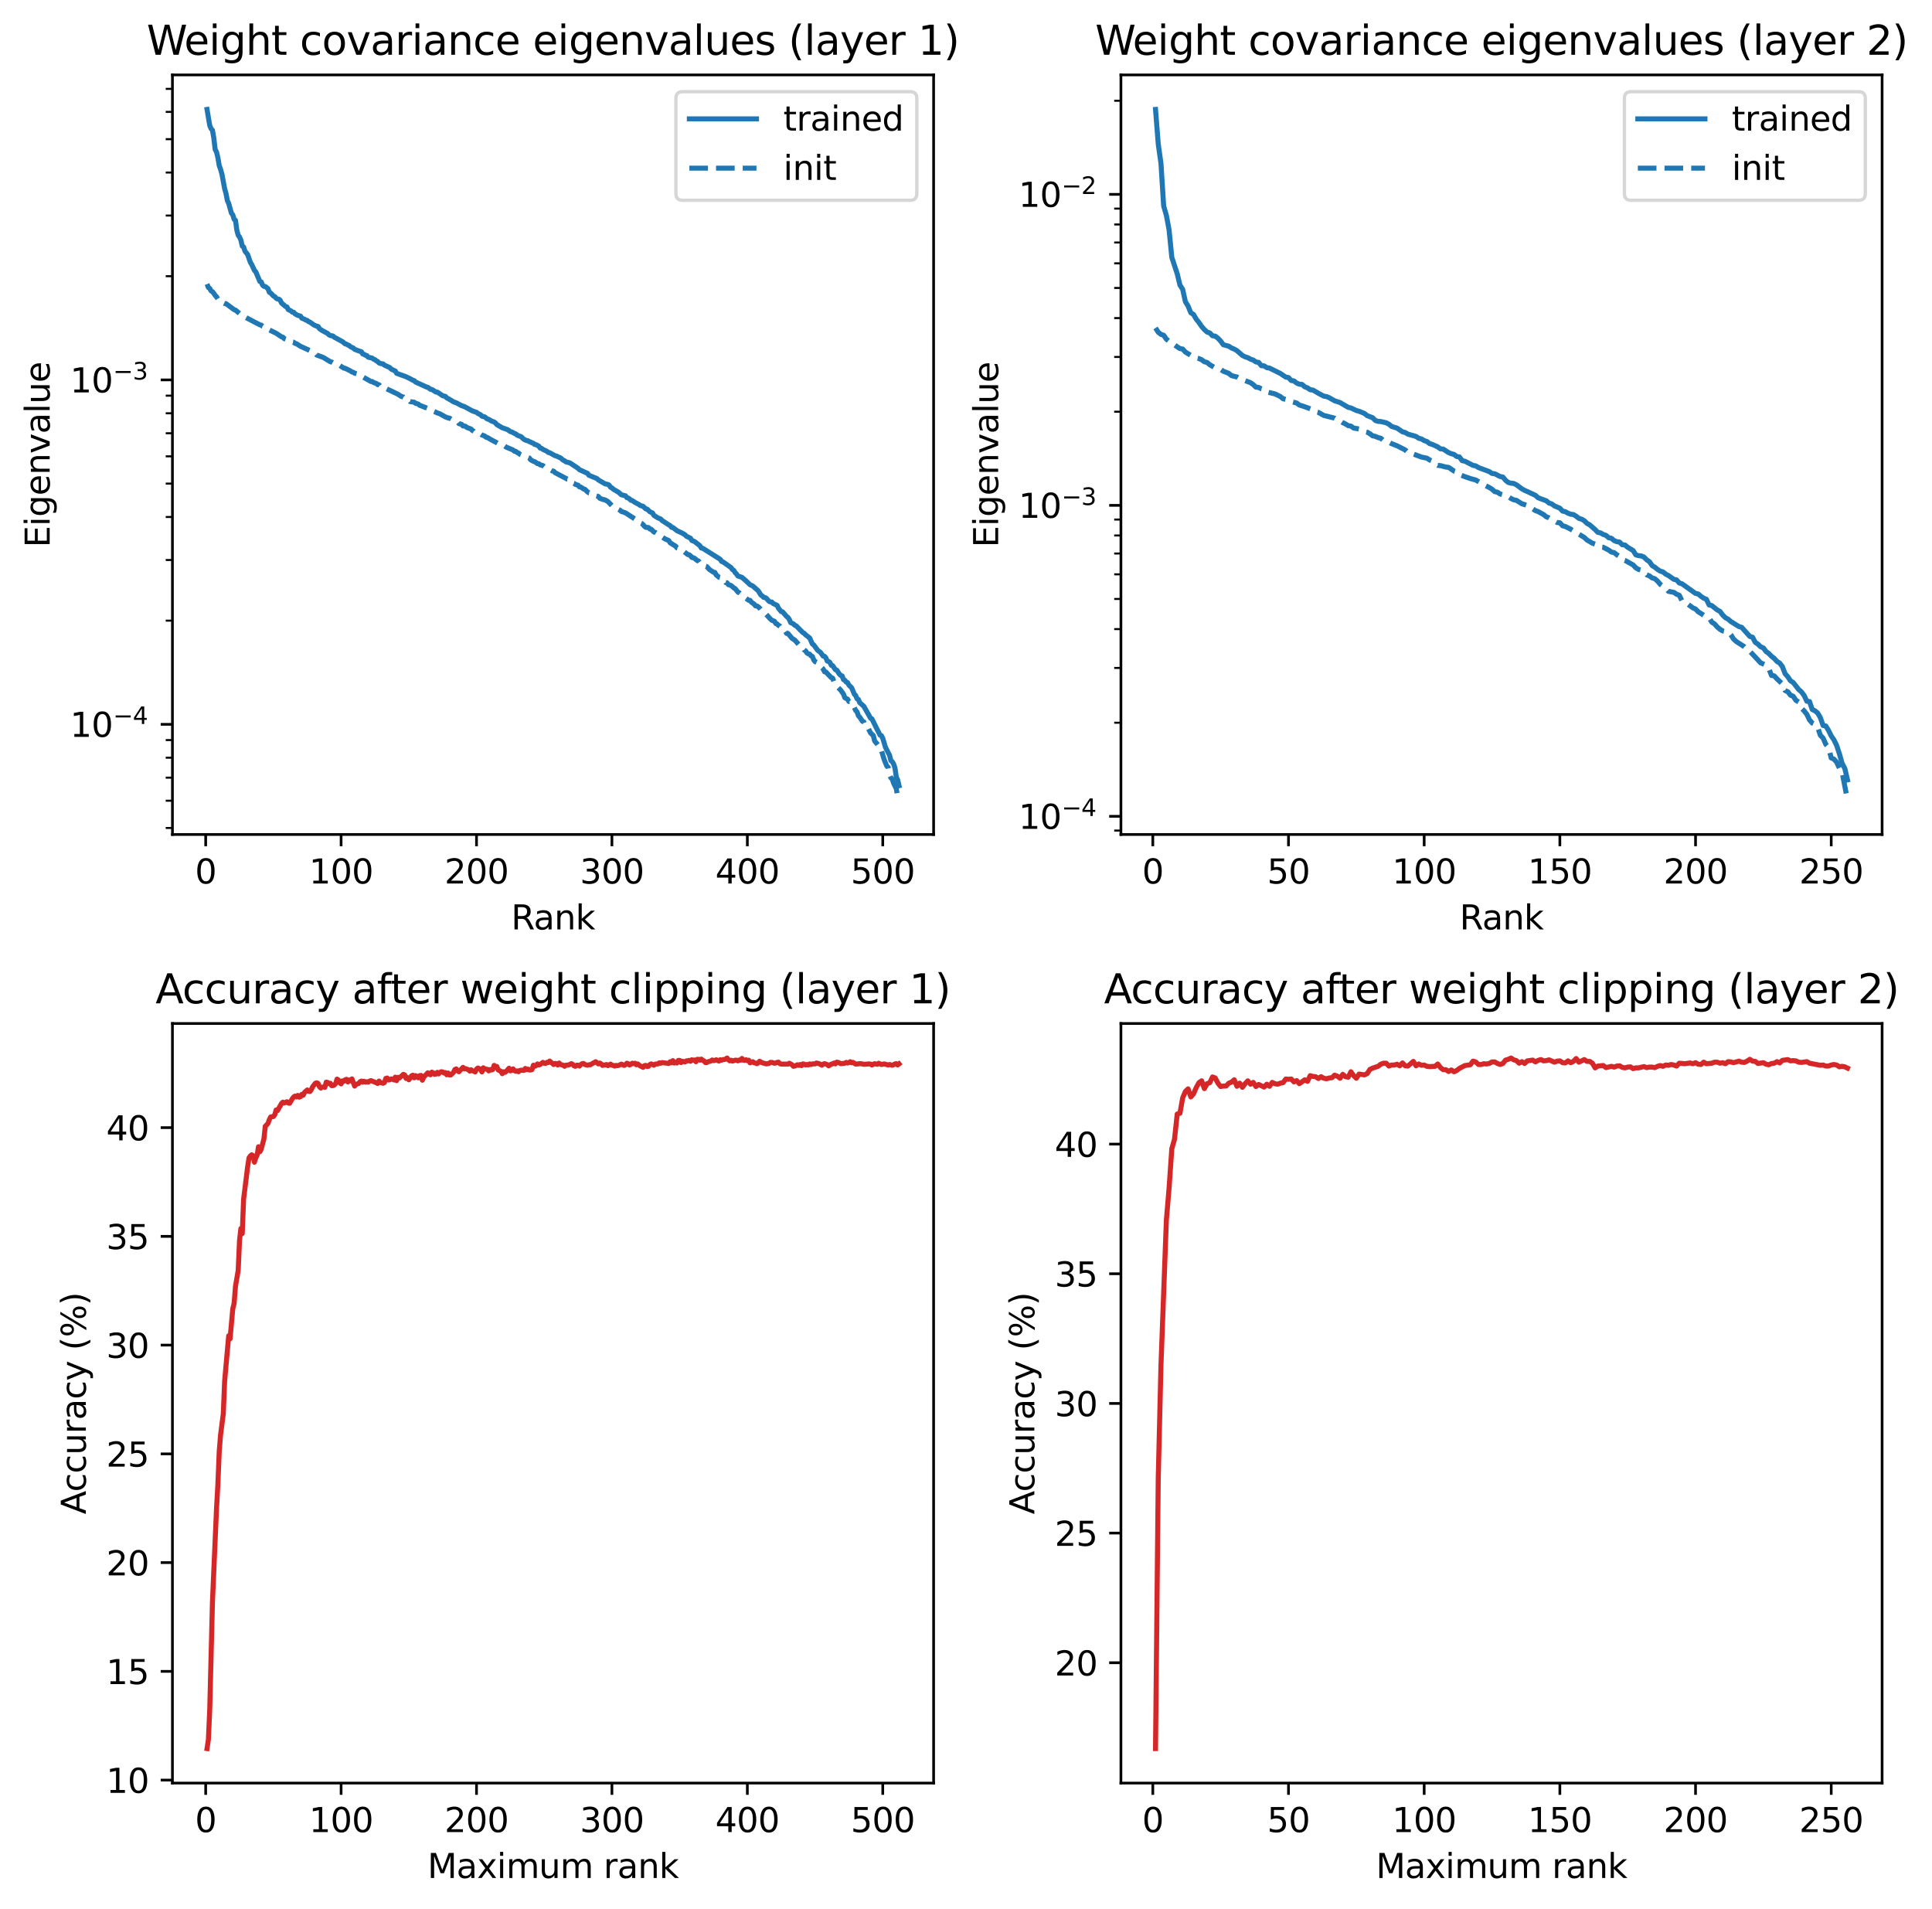 <?xml version="1.0" encoding="utf-8" standalone="no"?>
<!DOCTYPE svg PUBLIC "-//W3C//DTD SVG 1.1//EN"
  "http://www.w3.org/Graphics/SVG/1.1/DTD/svg11.dtd">
<svg xmlns:xlink="http://www.w3.org/1999/xlink" width="575.636pt" height="568.774pt" viewBox="0 0 575.636 568.774" xmlns="http://www.w3.org/2000/svg" version="1.1">
 <defs>
  <style type="text/css">*{stroke-linejoin: round; stroke-linecap: butt}</style>
 </defs>
 <g id="figure_1">
  <g id="patch_1">
   <path d="M 0 568.774 
L 575.636 568.774 
L 575.636 0 
L 0 0 
z
" style="fill: #ffffff"/>
  </g>
  <g id="axes_1">
   <g id="patch_2">
    <path d="M 51.378 248.618 
L 278.169 248.618 
L 278.169 22.318 
L 51.378 22.318 
z
" style="fill: #ffffff"/>
   </g>
   <g id="matplotlib.axis_1">
    <g id="xtick_1">
     <g id="line2d_1">
      <defs>
       <path id="m543cfd2b7a" d="M 0 0 
L 0 3.5 
" style="stroke: #000000; stroke-width: 0.8"/>
      </defs>
      <g>
       <use xlink:href="#m543cfd2b7a" x="61.283" y="248.618" style="stroke: #000000; stroke-width: 0.8"/>
      </g>
     </g>
     <g id="text_1">
      <!-- 0 -->
      <g transform="translate(58.102 263.217) scale(0.1 -0.1)">
       <defs>
        <path id="DejaVuSans-30" d="M 2034 4250 
Q 1547 4250 1301 3770 
Q 1056 3291 1056 2328 
Q 1056 1369 1301 889 
Q 1547 409 2034 409 
Q 2525 409 2770 889 
Q 3016 1369 3016 2328 
Q 3016 3291 2770 3770 
Q 2525 4250 2034 4250 
z
M 2034 4750 
Q 2819 4750 3233 4129 
Q 3647 3509 3647 2328 
Q 3647 1150 3233 529 
Q 2819 -91 2034 -91 
Q 1250 -91 836 529 
Q 422 1150 422 2328 
Q 422 3509 836 4129 
Q 1250 4750 2034 4750 
z
" transform="scale(0.016)"/>
       </defs>
       <use xlink:href="#DejaVuSans-30"/>
      </g>
     </g>
    </g>
    <g id="xtick_2">
     <g id="line2d_2">
      <g>
       <use xlink:href="#m543cfd2b7a" x="101.63" y="248.618" style="stroke: #000000; stroke-width: 0.8"/>
      </g>
     </g>
     <g id="text_2">
      <!-- 100 -->
      <g transform="translate(92.087 263.217) scale(0.1 -0.1)">
       <defs>
        <path id="DejaVuSans-31" d="M 794 531 
L 1825 531 
L 1825 4091 
L 703 3866 
L 703 4441 
L 1819 4666 
L 2450 4666 
L 2450 531 
L 3481 531 
L 3481 0 
L 794 0 
L 794 531 
z
" transform="scale(0.016)"/>
       </defs>
       <use xlink:href="#DejaVuSans-31"/>
       <use xlink:href="#DejaVuSans-30" x="63.623"/>
       <use xlink:href="#DejaVuSans-30" x="127.246"/>
      </g>
     </g>
    </g>
    <g id="xtick_3">
     <g id="line2d_3">
      <g>
       <use xlink:href="#m543cfd2b7a" x="141.977" y="248.618" style="stroke: #000000; stroke-width: 0.8"/>
      </g>
     </g>
     <g id="text_3">
      <!-- 200 -->
      <g transform="translate(132.434 263.217) scale(0.1 -0.1)">
       <defs>
        <path id="DejaVuSans-32" d="M 1228 531 
L 3431 531 
L 3431 0 
L 469 0 
L 469 531 
Q 828 903 1448 1529 
Q 2069 2156 2228 2338 
Q 2531 2678 2651 2914 
Q 2772 3150 2772 3378 
Q 2772 3750 2511 3984 
Q 2250 4219 1831 4219 
Q 1534 4219 1204 4116 
Q 875 4013 500 3803 
L 500 4441 
Q 881 4594 1212 4672 
Q 1544 4750 1819 4750 
Q 2544 4750 2975 4387 
Q 3406 4025 3406 3419 
Q 3406 3131 3298 2873 
Q 3191 2616 2906 2266 
Q 2828 2175 2409 1742 
Q 1991 1309 1228 531 
z
" transform="scale(0.016)"/>
       </defs>
       <use xlink:href="#DejaVuSans-32"/>
       <use xlink:href="#DejaVuSans-30" x="63.623"/>
       <use xlink:href="#DejaVuSans-30" x="127.246"/>
      </g>
     </g>
    </g>
    <g id="xtick_4">
     <g id="line2d_4">
      <g>
       <use xlink:href="#m543cfd2b7a" x="182.324" y="248.618" style="stroke: #000000; stroke-width: 0.8"/>
      </g>
     </g>
     <g id="text_4">
      <!-- 300 -->
      <g transform="translate(172.781 263.217) scale(0.1 -0.1)">
       <defs>
        <path id="DejaVuSans-33" d="M 2597 2516 
Q 3050 2419 3304 2112 
Q 3559 1806 3559 1356 
Q 3559 666 3084 287 
Q 2609 -91 1734 -91 
Q 1441 -91 1130 -33 
Q 819 25 488 141 
L 488 750 
Q 750 597 1062 519 
Q 1375 441 1716 441 
Q 2309 441 2620 675 
Q 2931 909 2931 1356 
Q 2931 1769 2642 2001 
Q 2353 2234 1838 2234 
L 1294 2234 
L 1294 2753 
L 1863 2753 
Q 2328 2753 2575 2939 
Q 2822 3125 2822 3475 
Q 2822 3834 2567 4026 
Q 2313 4219 1838 4219 
Q 1578 4219 1281 4162 
Q 984 4106 628 3988 
L 628 4550 
Q 988 4650 1302 4700 
Q 1616 4750 1894 4750 
Q 2613 4750 3031 4423 
Q 3450 4097 3450 3541 
Q 3450 3153 3228 2886 
Q 3006 2619 2597 2516 
z
" transform="scale(0.016)"/>
       </defs>
       <use xlink:href="#DejaVuSans-33"/>
       <use xlink:href="#DejaVuSans-30" x="63.623"/>
       <use xlink:href="#DejaVuSans-30" x="127.246"/>
      </g>
     </g>
    </g>
    <g id="xtick_5">
     <g id="line2d_5">
      <g>
       <use xlink:href="#m543cfd2b7a" x="222.671" y="248.618" style="stroke: #000000; stroke-width: 0.8"/>
      </g>
     </g>
     <g id="text_5">
      <!-- 400 -->
      <g transform="translate(213.128 263.217) scale(0.1 -0.1)">
       <defs>
        <path id="DejaVuSans-34" d="M 2419 4116 
L 825 1625 
L 2419 1625 
L 2419 4116 
z
M 2253 4666 
L 3047 4666 
L 3047 1625 
L 3713 1625 
L 3713 1100 
L 3047 1100 
L 3047 0 
L 2419 0 
L 2419 1100 
L 313 1100 
L 313 1709 
L 2253 4666 
z
" transform="scale(0.016)"/>
       </defs>
       <use xlink:href="#DejaVuSans-34"/>
       <use xlink:href="#DejaVuSans-30" x="63.623"/>
       <use xlink:href="#DejaVuSans-30" x="127.246"/>
      </g>
     </g>
    </g>
    <g id="xtick_6">
     <g id="line2d_6">
      <g>
       <use xlink:href="#m543cfd2b7a" x="263.018" y="248.618" style="stroke: #000000; stroke-width: 0.8"/>
      </g>
     </g>
     <g id="text_6">
      <!-- 500 -->
      <g transform="translate(253.475 263.217) scale(0.1 -0.1)">
       <defs>
        <path id="DejaVuSans-35" d="M 691 4666 
L 3169 4666 
L 3169 4134 
L 1269 4134 
L 1269 2991 
Q 1406 3038 1543 3061 
Q 1681 3084 1819 3084 
Q 2600 3084 3056 2656 
Q 3513 2228 3513 1497 
Q 3513 744 3044 326 
Q 2575 -91 1722 -91 
Q 1428 -91 1123 -41 
Q 819 9 494 109 
L 494 744 
Q 775 591 1075 516 
Q 1375 441 1709 441 
Q 2250 441 2565 725 
Q 2881 1009 2881 1497 
Q 2881 1984 2565 2268 
Q 2250 2553 1709 2553 
Q 1456 2553 1204 2497 
Q 953 2441 691 2322 
L 691 4666 
z
" transform="scale(0.016)"/>
       </defs>
       <use xlink:href="#DejaVuSans-35"/>
       <use xlink:href="#DejaVuSans-30" x="63.623"/>
       <use xlink:href="#DejaVuSans-30" x="127.246"/>
      </g>
     </g>
    </g>
    <g id="text_7">
     <!-- Rank -->
     <g transform="translate(152.284 276.895) scale(0.1 -0.1)">
      <defs>
       <path id="DejaVuSans-52" d="M 2841 2188 
Q 3044 2119 3236 1894 
Q 3428 1669 3622 1275 
L 4263 0 
L 3584 0 
L 2988 1197 
Q 2756 1666 2539 1819 
Q 2322 1972 1947 1972 
L 1259 1972 
L 1259 0 
L 628 0 
L 628 4666 
L 2053 4666 
Q 2853 4666 3247 4331 
Q 3641 3997 3641 3322 
Q 3641 2881 3436 2590 
Q 3231 2300 2841 2188 
z
M 1259 4147 
L 1259 2491 
L 2053 2491 
Q 2509 2491 2742 2702 
Q 2975 2913 2975 3322 
Q 2975 3731 2742 3939 
Q 2509 4147 2053 4147 
L 1259 4147 
z
" transform="scale(0.016)"/>
       <path id="DejaVuSans-61" d="M 2194 1759 
Q 1497 1759 1228 1600 
Q 959 1441 959 1056 
Q 959 750 1161 570 
Q 1363 391 1709 391 
Q 2188 391 2477 730 
Q 2766 1069 2766 1631 
L 2766 1759 
L 2194 1759 
z
M 3341 1997 
L 3341 0 
L 2766 0 
L 2766 531 
Q 2569 213 2275 61 
Q 1981 -91 1556 -91 
Q 1019 -91 701 211 
Q 384 513 384 1019 
Q 384 1609 779 1909 
Q 1175 2209 1959 2209 
L 2766 2209 
L 2766 2266 
Q 2766 2663 2505 2880 
Q 2244 3097 1772 3097 
Q 1472 3097 1187 3025 
Q 903 2953 641 2809 
L 641 3341 
Q 956 3463 1253 3523 
Q 1550 3584 1831 3584 
Q 2591 3584 2966 3190 
Q 3341 2797 3341 1997 
z
" transform="scale(0.016)"/>
       <path id="DejaVuSans-6e" d="M 3513 2113 
L 3513 0 
L 2938 0 
L 2938 2094 
Q 2938 2591 2744 2837 
Q 2550 3084 2163 3084 
Q 1697 3084 1428 2787 
Q 1159 2491 1159 1978 
L 1159 0 
L 581 0 
L 581 3500 
L 1159 3500 
L 1159 2956 
Q 1366 3272 1645 3428 
Q 1925 3584 2291 3584 
Q 2894 3584 3203 3211 
Q 3513 2838 3513 2113 
z
" transform="scale(0.016)"/>
       <path id="DejaVuSans-6b" d="M 581 4863 
L 1159 4863 
L 1159 1991 
L 2875 3500 
L 3609 3500 
L 1753 1863 
L 3688 0 
L 2938 0 
L 1159 1709 
L 1159 0 
L 581 0 
L 581 4863 
z
" transform="scale(0.016)"/>
      </defs>
      <use xlink:href="#DejaVuSans-52"/>
      <use xlink:href="#DejaVuSans-61" x="67.232"/>
      <use xlink:href="#DejaVuSans-6e" x="128.512"/>
      <use xlink:href="#DejaVuSans-6b" x="191.891"/>
     </g>
    </g>
   </g>
   <g id="matplotlib.axis_2">
    <g id="ytick_1">
     <g id="line2d_7">
      <defs>
       <path id="m977b9c8474" d="M 0 0 
L -3.5 0 
" style="stroke: #000000; stroke-width: 0.8"/>
      </defs>
      <g>
       <use xlink:href="#m977b9c8474" x="51.378" y="215.789" style="stroke: #000000; stroke-width: 0.8"/>
      </g>
     </g>
     <g id="text_8">
      <!-- $\mathdefault{10^{-4}}$ -->
      <g transform="translate(20.878 219.588) scale(0.1 -0.1)">
       <defs>
        <path id="DejaVuSans-2212" d="M 678 2272 
L 4684 2272 
L 4684 1741 
L 678 1741 
L 678 2272 
z
" transform="scale(0.016)"/>
       </defs>
       <use xlink:href="#DejaVuSans-31" transform="translate(0 0.684)"/>
       <use xlink:href="#DejaVuSans-30" transform="translate(63.623 0.684)"/>
       <use xlink:href="#DejaVuSans-2212" transform="translate(128.203 38.966) scale(0.7)"/>
       <use xlink:href="#DejaVuSans-34" transform="translate(186.855 38.966) scale(0.7)"/>
      </g>
     </g>
    </g>
    <g id="ytick_2">
     <g id="line2d_8">
      <g>
       <use xlink:href="#m977b9c8474" x="51.378" y="113.181" style="stroke: #000000; stroke-width: 0.8"/>
      </g>
     </g>
     <g id="text_9">
      <!-- $\mathdefault{10^{-3}}$ -->
      <g transform="translate(20.878 116.98) scale(0.1 -0.1)">
       <use xlink:href="#DejaVuSans-31" transform="translate(0 0.766)"/>
       <use xlink:href="#DejaVuSans-30" transform="translate(63.623 0.766)"/>
       <use xlink:href="#DejaVuSans-2212" transform="translate(128.203 39.047) scale(0.7)"/>
       <use xlink:href="#DejaVuSans-33" transform="translate(186.855 39.047) scale(0.7)"/>
      </g>
     </g>
    </g>
    <g id="ytick_3">
     <g id="line2d_9">
      <defs>
       <path id="me5104768a8" d="M 0 0 
L -2 0 
" style="stroke: #000000; stroke-width: 0.6"/>
      </defs>
      <g>
       <use xlink:href="#me5104768a8" x="51.378" y="246.677" style="stroke: #000000; stroke-width: 0.6"/>
      </g>
     </g>
    </g>
    <g id="ytick_4">
     <g id="line2d_10">
      <g>
       <use xlink:href="#me5104768a8" x="51.378" y="238.553" style="stroke: #000000; stroke-width: 0.6"/>
      </g>
     </g>
    </g>
    <g id="ytick_5">
     <g id="line2d_11">
      <g>
       <use xlink:href="#me5104768a8" x="51.378" y="231.683" style="stroke: #000000; stroke-width: 0.6"/>
      </g>
     </g>
    </g>
    <g id="ytick_6">
     <g id="line2d_12">
      <g>
       <use xlink:href="#me5104768a8" x="51.378" y="225.733" style="stroke: #000000; stroke-width: 0.6"/>
      </g>
     </g>
    </g>
    <g id="ytick_7">
     <g id="line2d_13">
      <g>
       <use xlink:href="#me5104768a8" x="51.378" y="220.484" style="stroke: #000000; stroke-width: 0.6"/>
      </g>
     </g>
    </g>
    <g id="ytick_8">
     <g id="line2d_14">
      <g>
       <use xlink:href="#me5104768a8" x="51.378" y="184.901" style="stroke: #000000; stroke-width: 0.6"/>
      </g>
     </g>
    </g>
    <g id="ytick_9">
     <g id="line2d_15">
      <g>
       <use xlink:href="#me5104768a8" x="51.378" y="166.832" style="stroke: #000000; stroke-width: 0.6"/>
      </g>
     </g>
    </g>
    <g id="ytick_10">
     <g id="line2d_16">
      <g>
       <use xlink:href="#me5104768a8" x="51.378" y="154.013" style="stroke: #000000; stroke-width: 0.6"/>
      </g>
     </g>
    </g>
    <g id="ytick_11">
     <g id="line2d_17">
      <g>
       <use xlink:href="#me5104768a8" x="51.378" y="144.069" style="stroke: #000000; stroke-width: 0.6"/>
      </g>
     </g>
    </g>
    <g id="ytick_12">
     <g id="line2d_18">
      <g>
       <use xlink:href="#me5104768a8" x="51.378" y="135.944" style="stroke: #000000; stroke-width: 0.6"/>
      </g>
     </g>
    </g>
    <g id="ytick_13">
     <g id="line2d_19">
      <g>
       <use xlink:href="#me5104768a8" x="51.378" y="129.075" style="stroke: #000000; stroke-width: 0.6"/>
      </g>
     </g>
    </g>
    <g id="ytick_14">
     <g id="line2d_20">
      <g>
       <use xlink:href="#me5104768a8" x="51.378" y="123.124" style="stroke: #000000; stroke-width: 0.6"/>
      </g>
     </g>
    </g>
    <g id="ytick_15">
     <g id="line2d_21">
      <g>
       <use xlink:href="#me5104768a8" x="51.378" y="117.876" style="stroke: #000000; stroke-width: 0.6"/>
      </g>
     </g>
    </g>
    <g id="ytick_16">
     <g id="line2d_22">
      <g>
       <use xlink:href="#me5104768a8" x="51.378" y="82.292" style="stroke: #000000; stroke-width: 0.6"/>
      </g>
     </g>
    </g>
    <g id="ytick_17">
     <g id="line2d_23">
      <g>
       <use xlink:href="#me5104768a8" x="51.378" y="64.224" style="stroke: #000000; stroke-width: 0.6"/>
      </g>
     </g>
    </g>
    <g id="ytick_18">
     <g id="line2d_24">
      <g>
       <use xlink:href="#me5104768a8" x="51.378" y="51.404" style="stroke: #000000; stroke-width: 0.6"/>
      </g>
     </g>
    </g>
    <g id="ytick_19">
     <g id="line2d_25">
      <g>
       <use xlink:href="#me5104768a8" x="51.378" y="41.46" style="stroke: #000000; stroke-width: 0.6"/>
      </g>
     </g>
    </g>
    <g id="ytick_20">
     <g id="line2d_26">
      <g>
       <use xlink:href="#me5104768a8" x="51.378" y="33.335" style="stroke: #000000; stroke-width: 0.6"/>
      </g>
     </g>
    </g>
    <g id="ytick_21">
     <g id="line2d_27">
      <g>
       <use xlink:href="#me5104768a8" x="51.378" y="26.466" style="stroke: #000000; stroke-width: 0.6"/>
      </g>
     </g>
    </g>
    <g id="text_10">
     <!-- Eigenvalue -->
     <g transform="translate(14.798 163.094) rotate(-90) scale(0.1 -0.1)">
      <defs>
       <path id="DejaVuSans-45" d="M 628 4666 
L 3578 4666 
L 3578 4134 
L 1259 4134 
L 1259 2753 
L 3481 2753 
L 3481 2222 
L 1259 2222 
L 1259 531 
L 3634 531 
L 3634 0 
L 628 0 
L 628 4666 
z
" transform="scale(0.016)"/>
       <path id="DejaVuSans-69" d="M 603 3500 
L 1178 3500 
L 1178 0 
L 603 0 
L 603 3500 
z
M 603 4863 
L 1178 4863 
L 1178 4134 
L 603 4134 
L 603 4863 
z
" transform="scale(0.016)"/>
       <path id="DejaVuSans-67" d="M 2906 1791 
Q 2906 2416 2648 2759 
Q 2391 3103 1925 3103 
Q 1463 3103 1205 2759 
Q 947 2416 947 1791 
Q 947 1169 1205 825 
Q 1463 481 1925 481 
Q 2391 481 2648 825 
Q 2906 1169 2906 1791 
z
M 3481 434 
Q 3481 -459 3084 -895 
Q 2688 -1331 1869 -1331 
Q 1566 -1331 1297 -1286 
Q 1028 -1241 775 -1147 
L 775 -588 
Q 1028 -725 1275 -790 
Q 1522 -856 1778 -856 
Q 2344 -856 2625 -561 
Q 2906 -266 2906 331 
L 2906 616 
Q 2728 306 2450 153 
Q 2172 0 1784 0 
Q 1141 0 747 490 
Q 353 981 353 1791 
Q 353 2603 747 3093 
Q 1141 3584 1784 3584 
Q 2172 3584 2450 3431 
Q 2728 3278 2906 2969 
L 2906 3500 
L 3481 3500 
L 3481 434 
z
" transform="scale(0.016)"/>
       <path id="DejaVuSans-65" d="M 3597 1894 
L 3597 1613 
L 953 1613 
Q 991 1019 1311 708 
Q 1631 397 2203 397 
Q 2534 397 2845 478 
Q 3156 559 3463 722 
L 3463 178 
Q 3153 47 2828 -22 
Q 2503 -91 2169 -91 
Q 1331 -91 842 396 
Q 353 884 353 1716 
Q 353 2575 817 3079 
Q 1281 3584 2069 3584 
Q 2775 3584 3186 3129 
Q 3597 2675 3597 1894 
z
M 3022 2063 
Q 3016 2534 2758 2815 
Q 2500 3097 2075 3097 
Q 1594 3097 1305 2825 
Q 1016 2553 972 2059 
L 3022 2063 
z
" transform="scale(0.016)"/>
       <path id="DejaVuSans-76" d="M 191 3500 
L 800 3500 
L 1894 563 
L 2988 3500 
L 3597 3500 
L 2284 0 
L 1503 0 
L 191 3500 
z
" transform="scale(0.016)"/>
       <path id="DejaVuSans-6c" d="M 603 4863 
L 1178 4863 
L 1178 0 
L 603 0 
L 603 4863 
z
" transform="scale(0.016)"/>
       <path id="DejaVuSans-75" d="M 544 1381 
L 544 3500 
L 1119 3500 
L 1119 1403 
Q 1119 906 1312 657 
Q 1506 409 1894 409 
Q 2359 409 2629 706 
Q 2900 1003 2900 1516 
L 2900 3500 
L 3475 3500 
L 3475 0 
L 2900 0 
L 2900 538 
Q 2691 219 2414 64 
Q 2138 -91 1772 -91 
Q 1169 -91 856 284 
Q 544 659 544 1381 
z
M 1991 3584 
L 1991 3584 
z
" transform="scale(0.016)"/>
      </defs>
      <use xlink:href="#DejaVuSans-45"/>
      <use xlink:href="#DejaVuSans-69" x="63.184"/>
      <use xlink:href="#DejaVuSans-67" x="90.967"/>
      <use xlink:href="#DejaVuSans-65" x="154.443"/>
      <use xlink:href="#DejaVuSans-6e" x="215.967"/>
      <use xlink:href="#DejaVuSans-76" x="279.346"/>
      <use xlink:href="#DejaVuSans-61" x="338.525"/>
      <use xlink:href="#DejaVuSans-6c" x="399.805"/>
      <use xlink:href="#DejaVuSans-75" x="427.588"/>
      <use xlink:href="#DejaVuSans-65" x="490.967"/>
     </g>
    </g>
   </g>
   <g id="line2d_28">
    <path d="M 61.687 32.604 
L 62.494 37.402 
L 62.897 38.341 
L 63.301 38.782 
L 63.704 41.097 
L 64.108 44.544 
L 64.511 45.287 
L 64.915 46.942 
L 65.318 49.314 
L 65.721 50.444 
L 66.125 51.916 
L 66.932 56.214 
L 67.335 57.637 
L 67.739 59.746 
L 68.142 60.623 
L 68.949 63.501 
L 69.353 64.001 
L 69.756 65.325 
L 70.16 65.627 
L 70.563 68.547 
L 70.967 70.079 
L 71.37 70.597 
L 71.774 71.541 
L 72.177 73.302 
L 72.58 73.572 
L 72.984 74.817 
L 73.791 75.833 
L 74.598 78.17 
L 75.001 78.811 
L 75.808 80.573 
L 76.212 80.984 
L 77.422 83.86 
L 77.826 83.991 
L 78.229 84.938 
L 78.633 85.309 
L 79.036 85.354 
L 79.843 85.987 
L 80.246 87.067 
L 80.65 87.301 
L 81.457 88.164 
L 81.86 88.364 
L 82.264 88.837 
L 82.667 89.076 
L 83.071 89.123 
L 83.474 89.426 
L 83.878 90.267 
L 85.088 91.314 
L 85.492 91.436 
L 85.895 92.239 
L 86.702 92.62 
L 87.105 92.999 
L 87.509 93.039 
L 87.912 93.515 
L 88.719 93.956 
L 89.526 94.177 
L 89.93 94.794 
L 90.737 95.111 
L 91.14 95.37 
L 91.544 95.458 
L 91.947 95.822 
L 92.351 95.968 
L 93.561 96.829 
L 94.368 97.179 
L 94.771 97.264 
L 95.175 97.917 
L 95.982 98.471 
L 96.789 98.896 
L 97.596 99.328 
L 97.999 99.735 
L 98.403 99.95 
L 99.21 100.1 
L 99.613 100.471 
L 100.42 100.905 
L 102.034 101.781 
L 102.841 102.454 
L 103.244 102.527 
L 103.648 102.799 
L 104.051 102.933 
L 104.455 103.315 
L 105.262 103.68 
L 105.665 104.071 
L 106.472 104.386 
L 107.682 104.803 
L 108.086 105.469 
L 108.489 105.553 
L 108.893 105.848 
L 109.296 105.927 
L 109.7 106.407 
L 110.91 106.696 
L 111.314 107.017 
L 111.717 107.144 
L 112.121 107.504 
L 112.524 107.693 
L 112.928 108.123 
L 113.331 108.285 
L 114.138 108.414 
L 114.541 108.786 
L 116.155 109.518 
L 116.559 109.962 
L 117.769 110.529 
L 118.173 111.218 
L 120.997 112.237 
L 122.611 113.036 
L 123.014 113.305 
L 123.418 113.405 
L 123.821 113.823 
L 127.049 115.285 
L 127.452 115.375 
L 128.259 115.98 
L 128.663 116.019 
L 129.873 116.788 
L 130.277 116.816 
L 131.084 117.339 
L 131.891 117.904 
L 132.698 118.092 
L 133.101 118.523 
L 134.311 119.2 
L 135.118 119.714 
L 135.925 119.994 
L 137.539 120.855 
L 138.346 121.12 
L 140.767 122.429 
L 141.574 122.709 
L 141.977 122.836 
L 142.381 123.168 
L 143.188 123.566 
L 143.591 123.998 
L 144.398 124.186 
L 145.205 124.837 
L 145.609 124.92 
L 146.416 125.422 
L 147.222 125.711 
L 147.626 126.02 
L 148.029 126.486 
L 149.643 127.436 
L 151.257 128.007 
L 152.064 128.591 
L 152.468 128.688 
L 153.275 129.122 
L 153.678 129.27 
L 154.081 129.637 
L 155.292 130.115 
L 156.099 130.894 
L 156.906 131.253 
L 157.309 131.305 
L 157.713 131.579 
L 158.116 131.694 
L 158.52 131.947 
L 158.923 132.06 
L 159.327 132.425 
L 159.73 132.482 
L 160.537 132.916 
L 160.94 133.482 
L 161.344 133.563 
L 161.747 133.874 
L 162.958 134.451 
L 163.361 134.796 
L 163.765 134.869 
L 165.379 135.759 
L 165.782 135.864 
L 166.589 136.244 
L 166.993 136.402 
L 167.799 137.1 
L 168.203 137.259 
L 168.606 137.593 
L 169.817 137.911 
L 172.238 139.52 
L 172.641 139.934 
L 175.062 141.031 
L 175.465 141.588 
L 177.079 142.252 
L 177.886 142.591 
L 178.29 142.993 
L 180.307 144.16 
L 181.114 144.31 
L 181.517 144.557 
L 181.921 145.173 
L 182.324 145.346 
L 182.728 145.735 
L 184.342 146.684 
L 185.149 147.416 
L 186.359 147.703 
L 186.763 148.249 
L 187.166 148.362 
L 187.57 148.632 
L 187.973 149.04 
L 188.376 149.119 
L 189.183 149.668 
L 190.394 150.312 
L 190.797 150.604 
L 191.604 150.834 
L 192.411 151.611 
L 192.815 151.675 
L 193.622 152.458 
L 194.429 152.831 
L 194.832 153.541 
L 196.042 154.297 
L 196.849 154.612 
L 197.253 155.062 
L 199.27 156.376 
L 199.674 156.574 
L 200.077 157.106 
L 200.481 157.152 
L 201.288 157.77 
L 201.691 158.096 
L 203.305 158.839 
L 204.112 159.338 
L 204.515 159.758 
L 205.726 160.343 
L 206.129 161.008 
L 206.936 161.327 
L 208.55 162.586 
L 208.953 163.268 
L 209.357 163.33 
L 214.602 166.639 
L 215.006 167.273 
L 215.409 167.392 
L 217.83 169.111 
L 218.233 169.7 
L 218.637 169.933 
L 219.04 170.594 
L 219.444 171.003 
L 219.847 171.593 
L 221.058 171.995 
L 222.268 173.042 
L 223.478 174.206 
L 224.285 174.574 
L 225.899 175.996 
L 226.706 177.278 
L 227.11 177.527 
L 227.513 177.968 
L 227.917 178.013 
L 228.32 178.225 
L 229.127 179.146 
L 229.53 179.308 
L 229.934 179.348 
L 230.337 179.788 
L 231.548 180.366 
L 231.951 181.217 
L 232.758 182.197 
L 233.162 182.275 
L 234.372 183.656 
L 234.776 183.968 
L 235.179 184.562 
L 235.582 185.49 
L 236.389 185.853 
L 236.793 186.283 
L 237.196 186.426 
L 239.214 188.467 
L 239.617 188.677 
L 240.021 189.123 
L 241.231 190.049 
L 242.038 191.837 
L 242.441 192.125 
L 243.652 193.765 
L 244.459 194.359 
L 245.266 195.468 
L 245.669 195.524 
L 246.073 195.996 
L 246.476 196.941 
L 246.88 197.06 
L 247.283 197.352 
L 247.687 198.204 
L 248.09 198.314 
L 248.897 199.507 
L 249.3 199.634 
L 250.107 200.832 
L 250.511 201.238 
L 250.914 201.364 
L 251.318 202.469 
L 251.721 202.651 
L 252.125 203.199 
L 252.528 203.361 
L 252.932 204.094 
L 253.739 204.888 
L 254.546 206.793 
L 254.949 207.214 
L 255.353 208.182 
L 255.756 208.372 
L 256.159 209.341 
L 257.37 210.413 
L 258.984 213.248 
L 259.387 213.981 
L 259.791 214.175 
L 261.405 217.432 
L 262.212 219.007 
L 262.615 219.163 
L 263.018 219.965 
L 263.825 222.637 
L 264.632 224.214 
L 265.036 224.995 
L 265.439 226.6 
L 265.843 226.929 
L 266.246 227.572 
L 266.65 228.786 
L 267.053 231.498 
L 267.457 232.334 
L 267.86 234.068 
L 267.86 234.068 
" clip-path="url(#p7656062894)" style="fill: none; stroke: #1f77b4; stroke-width: 1.5; stroke-linecap: square"/>
   </g>
   <g id="line2d_29">
    <path d="M 61.687 84.632 
L 62.09 85.654 
L 62.494 85.941 
L 62.897 86.661 
L 63.301 86.904 
L 63.704 87.372 
L 64.108 88.013 
L 64.511 88.416 
L 64.915 89.064 
L 65.721 89.355 
L 66.125 90.037 
L 66.932 90.417 
L 67.335 90.461 
L 69.756 92.255 
L 70.16 92.395 
L 72.177 94.041 
L 77.422 96.772 
L 77.826 96.862 
L 78.229 97.196 
L 78.633 97.345 
L 79.036 97.702 
L 82.264 99.275 
L 83.878 100.348 
L 84.281 100.45 
L 84.685 100.889 
L 85.895 101.306 
L 86.298 101.633 
L 86.702 101.673 
L 87.105 101.889 
L 87.509 101.952 
L 87.912 102.3 
L 88.316 102.396 
L 89.526 103.167 
L 93.157 104.819 
L 93.561 105.258 
L 93.964 105.314 
L 94.368 105.774 
L 96.385 106.521 
L 98.403 107.764 
L 98.806 107.847 
L 99.21 108.076 
L 99.613 108.118 
L 100.823 108.803 
L 101.227 108.883 
L 102.437 109.676 
L 102.841 109.727 
L 104.455 110.528 
L 104.858 110.82 
L 105.262 110.923 
L 105.665 111.185 
L 106.472 111.406 
L 107.682 112.209 
L 108.086 112.278 
L 110.507 113.652 
L 110.91 113.67 
L 111.314 113.961 
L 112.121 114.232 
L 112.524 114.587 
L 112.928 114.616 
L 113.331 115.202 
L 114.138 115.332 
L 118.576 117.453 
L 119.383 118.007 
L 120.19 118.297 
L 120.593 118.682 
L 120.997 118.889 
L 121.4 118.925 
L 121.804 119.161 
L 122.207 119.653 
L 123.418 119.83 
L 123.821 120.145 
L 124.628 120.378 
L 125.032 120.743 
L 127.856 121.819 
L 128.259 122.115 
L 129.47 122.628 
L 130.277 123.016 
L 131.084 123.287 
L 131.891 123.755 
L 132.698 124.199 
L 133.505 124.511 
L 133.908 124.563 
L 135.522 125.476 
L 136.329 125.7 
L 136.732 126.203 
L 137.539 126.42 
L 137.943 126.903 
L 138.346 126.916 
L 138.75 127.041 
L 139.153 127.372 
L 139.96 127.664 
L 140.363 127.837 
L 140.767 128.264 
L 141.17 128.486 
L 141.574 128.93 
L 142.381 129.039 
L 143.188 129.324 
L 143.591 129.598 
L 144.398 129.884 
L 144.802 130.242 
L 145.205 130.338 
L 146.416 131.05 
L 147.222 131.466 
L 148.433 132.118 
L 149.643 132.507 
L 150.047 132.655 
L 150.854 133.22 
L 152.871 134.068 
L 153.275 134.444 
L 153.678 134.464 
L 154.081 134.821 
L 154.485 134.969 
L 154.888 135.329 
L 155.695 135.668 
L 156.502 135.988 
L 157.713 136.451 
L 158.116 136.988 
L 158.923 137.442 
L 159.327 137.542 
L 160.134 138.113 
L 160.537 138.141 
L 160.94 138.487 
L 161.747 138.696 
L 162.554 139.352 
L 163.361 139.611 
L 164.168 140.063 
L 164.572 140.305 
L 164.975 140.383 
L 165.379 140.812 
L 169.01 142.731 
L 169.413 142.763 
L 170.22 143.31 
L 170.624 143.892 
L 171.027 144.008 
L 171.431 144.312 
L 172.238 144.558 
L 172.641 145.05 
L 173.045 145.107 
L 173.852 145.658 
L 174.255 145.769 
L 175.062 146.555 
L 175.465 146.813 
L 176.272 146.965 
L 176.676 147.197 
L 177.079 147.578 
L 178.29 147.91 
L 178.693 148.439 
L 179.5 148.752 
L 180.307 148.943 
L 181.114 149.413 
L 182.324 150.628 
L 182.728 151.019 
L 183.131 151.112 
L 183.938 151.593 
L 184.745 152.014 
L 185.149 152.375 
L 186.359 152.791 
L 189.99 155.146 
L 190.394 155.286 
L 190.797 155.777 
L 191.201 155.954 
L 191.604 156.29 
L 192.008 156.784 
L 192.411 157.101 
L 193.218 157.159 
L 193.622 157.598 
L 194.025 157.673 
L 194.832 158.506 
L 195.235 158.618 
L 196.042 159.15 
L 198.06 160.508 
L 199.27 161.051 
L 199.674 161.717 
L 201.288 162.706 
L 201.691 163.215 
L 202.498 163.439 
L 202.901 163.78 
L 203.305 163.951 
L 204.919 165.205 
L 205.322 165.279 
L 205.726 165.566 
L 206.129 166.087 
L 206.533 166.133 
L 206.936 166.331 
L 207.743 166.992 
L 208.147 167.148 
L 208.55 167.712 
L 208.953 168.018 
L 209.357 168.039 
L 209.76 168.275 
L 210.164 168.686 
L 210.567 168.783 
L 211.374 169.662 
L 212.585 170.479 
L 212.988 170.535 
L 213.392 171.289 
L 214.199 171.955 
L 214.602 172.041 
L 215.006 172.653 
L 215.409 172.858 
L 215.812 172.917 
L 216.216 173.546 
L 216.619 173.628 
L 217.023 174.173 
L 217.83 174.436 
L 218.637 175.145 
L 219.04 175.374 
L 219.847 176.375 
L 220.251 176.591 
L 221.461 177.613 
L 221.865 177.776 
L 222.268 178.265 
L 223.075 178.829 
L 223.478 178.867 
L 223.882 179.409 
L 224.689 179.98 
L 225.092 180.501 
L 225.496 180.531 
L 225.899 180.763 
L 226.303 181.127 
L 227.11 182.204 
L 227.513 182.39 
L 227.917 182.83 
L 228.32 183.062 
L 229.53 184.402 
L 229.934 184.776 
L 230.741 185.083 
L 231.144 185.753 
L 231.548 185.885 
L 231.951 186.323 
L 232.355 186.504 
L 232.758 187.058 
L 233.162 187.418 
L 233.565 188.034 
L 233.969 188.077 
L 234.372 188.702 
L 234.776 188.723 
L 235.986 190.175 
L 236.793 190.683 
L 237.6 191.587 
L 238.407 192.554 
L 238.81 192.65 
L 239.214 192.985 
L 239.617 193.652 
L 240.021 193.896 
L 240.424 194.521 
L 240.828 194.78 
L 241.231 194.884 
L 241.635 195.371 
L 242.038 195.567 
L 242.441 196.561 
L 242.845 197.115 
L 243.652 197.496 
L 244.055 198.153 
L 244.459 198.31 
L 244.862 198.933 
L 245.266 199.303 
L 245.669 200.149 
L 246.073 200.186 
L 246.88 201.065 
L 247.687 201.883 
L 248.09 202.048 
L 248.494 203.16 
L 249.704 204.812 
L 250.511 205.65 
L 251.318 206.788 
L 251.721 207.882 
L 252.528 208.294 
L 252.932 208.999 
L 253.335 209.013 
L 253.739 209.92 
L 254.546 210.773 
L 254.949 211.661 
L 255.353 212.073 
L 255.756 213.221 
L 256.159 213.66 
L 256.966 214.887 
L 257.37 215.058 
L 257.773 216.276 
L 258.177 216.387 
L 258.58 216.712 
L 259.387 218.378 
L 260.194 219.111 
L 260.598 220.751 
L 261.405 221.718 
L 261.808 222.272 
L 262.212 222.531 
L 262.615 223.57 
L 263.422 226.246 
L 264.229 228.241 
L 264.632 228.578 
L 265.036 230.849 
L 265.439 231.752 
L 265.843 232.065 
L 266.246 233.332 
L 267.053 234.936 
L 267.457 237.402 
L 267.86 238.332 
L 267.86 238.332 
" clip-path="url(#p7656062894)" style="fill: none; stroke-dasharray: 5.55,2.4; stroke-dashoffset: 0; stroke: #1f77b4; stroke-width: 1.5"/>
   </g>
   <g id="patch_3">
    <path d="M 51.378 248.618 
L 51.378 22.318 
" style="fill: none; stroke: #000000; stroke-width: 0.8; stroke-linejoin: miter; stroke-linecap: square"/>
   </g>
   <g id="patch_4">
    <path d="M 278.169 248.618 
L 278.169 22.318 
" style="fill: none; stroke: #000000; stroke-width: 0.8; stroke-linejoin: miter; stroke-linecap: square"/>
   </g>
   <g id="patch_5">
    <path d="M 51.378 248.618 
L 278.169 248.618 
" style="fill: none; stroke: #000000; stroke-width: 0.8; stroke-linejoin: miter; stroke-linecap: square"/>
   </g>
   <g id="patch_6">
    <path d="M 51.378 22.318 
L 278.169 22.318 
" style="fill: none; stroke: #000000; stroke-width: 0.8; stroke-linejoin: miter; stroke-linecap: square"/>
   </g>
   <g id="text_11">
    <!-- Weight covariance eigenvalues (layer 1) -->
    <g transform="translate(43.711 16.318) scale(0.12 -0.12)">
     <defs>
      <path id="DejaVuSans-57" d="M 213 4666 
L 850 4666 
L 1831 722 
L 2809 4666 
L 3519 4666 
L 4500 722 
L 5478 4666 
L 6119 4666 
L 4947 0 
L 4153 0 
L 3169 4050 
L 2175 0 
L 1381 0 
L 213 4666 
z
" transform="scale(0.016)"/>
      <path id="DejaVuSans-68" d="M 3513 2113 
L 3513 0 
L 2938 0 
L 2938 2094 
Q 2938 2591 2744 2837 
Q 2550 3084 2163 3084 
Q 1697 3084 1428 2787 
Q 1159 2491 1159 1978 
L 1159 0 
L 581 0 
L 581 4863 
L 1159 4863 
L 1159 2956 
Q 1366 3272 1645 3428 
Q 1925 3584 2291 3584 
Q 2894 3584 3203 3211 
Q 3513 2838 3513 2113 
z
" transform="scale(0.016)"/>
      <path id="DejaVuSans-74" d="M 1172 4494 
L 1172 3500 
L 2356 3500 
L 2356 3053 
L 1172 3053 
L 1172 1153 
Q 1172 725 1289 603 
Q 1406 481 1766 481 
L 2356 481 
L 2356 0 
L 1766 0 
Q 1100 0 847 248 
Q 594 497 594 1153 
L 594 3053 
L 172 3053 
L 172 3500 
L 594 3500 
L 594 4494 
L 1172 4494 
z
" transform="scale(0.016)"/>
      <path id="DejaVuSans-20" transform="scale(0.016)"/>
      <path id="DejaVuSans-63" d="M 3122 3366 
L 3122 2828 
Q 2878 2963 2633 3030 
Q 2388 3097 2138 3097 
Q 1578 3097 1268 2742 
Q 959 2388 959 1747 
Q 959 1106 1268 751 
Q 1578 397 2138 397 
Q 2388 397 2633 464 
Q 2878 531 3122 666 
L 3122 134 
Q 2881 22 2623 -34 
Q 2366 -91 2075 -91 
Q 1284 -91 818 406 
Q 353 903 353 1747 
Q 353 2603 823 3093 
Q 1294 3584 2113 3584 
Q 2378 3584 2631 3529 
Q 2884 3475 3122 3366 
z
" transform="scale(0.016)"/>
      <path id="DejaVuSans-6f" d="M 1959 3097 
Q 1497 3097 1228 2736 
Q 959 2375 959 1747 
Q 959 1119 1226 758 
Q 1494 397 1959 397 
Q 2419 397 2687 759 
Q 2956 1122 2956 1747 
Q 2956 2369 2687 2733 
Q 2419 3097 1959 3097 
z
M 1959 3584 
Q 2709 3584 3137 3096 
Q 3566 2609 3566 1747 
Q 3566 888 3137 398 
Q 2709 -91 1959 -91 
Q 1206 -91 779 398 
Q 353 888 353 1747 
Q 353 2609 779 3096 
Q 1206 3584 1959 3584 
z
" transform="scale(0.016)"/>
      <path id="DejaVuSans-72" d="M 2631 2963 
Q 2534 3019 2420 3045 
Q 2306 3072 2169 3072 
Q 1681 3072 1420 2755 
Q 1159 2438 1159 1844 
L 1159 0 
L 581 0 
L 581 3500 
L 1159 3500 
L 1159 2956 
Q 1341 3275 1631 3429 
Q 1922 3584 2338 3584 
Q 2397 3584 2469 3576 
Q 2541 3569 2628 3553 
L 2631 2963 
z
" transform="scale(0.016)"/>
      <path id="DejaVuSans-73" d="M 2834 3397 
L 2834 2853 
Q 2591 2978 2328 3040 
Q 2066 3103 1784 3103 
Q 1356 3103 1142 2972 
Q 928 2841 928 2578 
Q 928 2378 1081 2264 
Q 1234 2150 1697 2047 
L 1894 2003 
Q 2506 1872 2764 1633 
Q 3022 1394 3022 966 
Q 3022 478 2636 193 
Q 2250 -91 1575 -91 
Q 1294 -91 989 -36 
Q 684 19 347 128 
L 347 722 
Q 666 556 975 473 
Q 1284 391 1588 391 
Q 1994 391 2212 530 
Q 2431 669 2431 922 
Q 2431 1156 2273 1281 
Q 2116 1406 1581 1522 
L 1381 1569 
Q 847 1681 609 1914 
Q 372 2147 372 2553 
Q 372 3047 722 3315 
Q 1072 3584 1716 3584 
Q 2034 3584 2315 3537 
Q 2597 3491 2834 3397 
z
" transform="scale(0.016)"/>
      <path id="DejaVuSans-28" d="M 1984 4856 
Q 1566 4138 1362 3434 
Q 1159 2731 1159 2009 
Q 1159 1288 1364 580 
Q 1569 -128 1984 -844 
L 1484 -844 
Q 1016 -109 783 600 
Q 550 1309 550 2009 
Q 550 2706 781 3412 
Q 1013 4119 1484 4856 
L 1984 4856 
z
" transform="scale(0.016)"/>
      <path id="DejaVuSans-79" d="M 2059 -325 
Q 1816 -950 1584 -1140 
Q 1353 -1331 966 -1331 
L 506 -1331 
L 506 -850 
L 844 -850 
Q 1081 -850 1212 -737 
Q 1344 -625 1503 -206 
L 1606 56 
L 191 3500 
L 800 3500 
L 1894 763 
L 2988 3500 
L 3597 3500 
L 2059 -325 
z
" transform="scale(0.016)"/>
      <path id="DejaVuSans-29" d="M 513 4856 
L 1013 4856 
Q 1481 4119 1714 3412 
Q 1947 2706 1947 2009 
Q 1947 1309 1714 600 
Q 1481 -109 1013 -844 
L 513 -844 
Q 928 -128 1133 580 
Q 1338 1288 1338 2009 
Q 1338 2731 1133 3434 
Q 928 4138 513 4856 
z
" transform="scale(0.016)"/>
     </defs>
     <use xlink:href="#DejaVuSans-57"/>
     <use xlink:href="#DejaVuSans-65" x="93.002"/>
     <use xlink:href="#DejaVuSans-69" x="154.525"/>
     <use xlink:href="#DejaVuSans-67" x="182.309"/>
     <use xlink:href="#DejaVuSans-68" x="245.785"/>
     <use xlink:href="#DejaVuSans-74" x="309.164"/>
     <use xlink:href="#DejaVuSans-20" x="348.373"/>
     <use xlink:href="#DejaVuSans-63" x="380.16"/>
     <use xlink:href="#DejaVuSans-6f" x="435.141"/>
     <use xlink:href="#DejaVuSans-76" x="496.322"/>
     <use xlink:href="#DejaVuSans-61" x="555.502"/>
     <use xlink:href="#DejaVuSans-72" x="616.781"/>
     <use xlink:href="#DejaVuSans-69" x="657.895"/>
     <use xlink:href="#DejaVuSans-61" x="685.678"/>
     <use xlink:href="#DejaVuSans-6e" x="746.957"/>
     <use xlink:href="#DejaVuSans-63" x="810.336"/>
     <use xlink:href="#DejaVuSans-65" x="865.316"/>
     <use xlink:href="#DejaVuSans-20" x="926.84"/>
     <use xlink:href="#DejaVuSans-65" x="958.627"/>
     <use xlink:href="#DejaVuSans-69" x="1020.15"/>
     <use xlink:href="#DejaVuSans-67" x="1047.934"/>
     <use xlink:href="#DejaVuSans-65" x="1111.41"/>
     <use xlink:href="#DejaVuSans-6e" x="1172.934"/>
     <use xlink:href="#DejaVuSans-76" x="1236.312"/>
     <use xlink:href="#DejaVuSans-61" x="1295.492"/>
     <use xlink:href="#DejaVuSans-6c" x="1356.771"/>
     <use xlink:href="#DejaVuSans-75" x="1384.555"/>
     <use xlink:href="#DejaVuSans-65" x="1447.934"/>
     <use xlink:href="#DejaVuSans-73" x="1509.457"/>
     <use xlink:href="#DejaVuSans-20" x="1561.557"/>
     <use xlink:href="#DejaVuSans-28" x="1593.344"/>
     <use xlink:href="#DejaVuSans-6c" x="1632.357"/>
     <use xlink:href="#DejaVuSans-61" x="1660.141"/>
     <use xlink:href="#DejaVuSans-79" x="1721.42"/>
     <use xlink:href="#DejaVuSans-65" x="1780.6"/>
     <use xlink:href="#DejaVuSans-72" x="1842.123"/>
     <use xlink:href="#DejaVuSans-20" x="1883.236"/>
     <use xlink:href="#DejaVuSans-31" x="1915.023"/>
     <use xlink:href="#DejaVuSans-29" x="1978.646"/>
    </g>
   </g>
   <g id="legend_1">
    <g id="patch_7">
     <path d="M 203.392 59.674 
L 271.169 59.674 
Q 273.169 59.674 273.169 57.674 
L 273.169 29.318 
Q 273.169 27.318 271.169 27.318 
L 203.392 27.318 
Q 201.392 27.318 201.392 29.318 
L 201.392 57.674 
Q 201.392 59.674 203.392 59.674 
z
" style="fill: #ffffff; opacity: 0.8; stroke: #cccccc; stroke-linejoin: miter"/>
    </g>
    <g id="line2d_30">
     <path d="M 205.392 35.417 
L 215.392 35.417 
L 225.392 35.417 
" style="fill: none; stroke: #1f77b4; stroke-width: 1.5; stroke-linecap: square"/>
    </g>
    <g id="text_12">
     <!-- trained -->
     <g transform="translate(233.392 38.917) scale(0.1 -0.1)">
      <defs>
       <path id="DejaVuSans-64" d="M 2906 2969 
L 2906 4863 
L 3481 4863 
L 3481 0 
L 2906 0 
L 2906 525 
Q 2725 213 2448 61 
Q 2172 -91 1784 -91 
Q 1150 -91 751 415 
Q 353 922 353 1747 
Q 353 2572 751 3078 
Q 1150 3584 1784 3584 
Q 2172 3584 2448 3432 
Q 2725 3281 2906 2969 
z
M 947 1747 
Q 947 1113 1208 752 
Q 1469 391 1925 391 
Q 2381 391 2643 752 
Q 2906 1113 2906 1747 
Q 2906 2381 2643 2742 
Q 2381 3103 1925 3103 
Q 1469 3103 1208 2742 
Q 947 2381 947 1747 
z
" transform="scale(0.016)"/>
      </defs>
      <use xlink:href="#DejaVuSans-74"/>
      <use xlink:href="#DejaVuSans-72" x="39.209"/>
      <use xlink:href="#DejaVuSans-61" x="80.322"/>
      <use xlink:href="#DejaVuSans-69" x="141.602"/>
      <use xlink:href="#DejaVuSans-6e" x="169.385"/>
      <use xlink:href="#DejaVuSans-65" x="232.764"/>
      <use xlink:href="#DejaVuSans-64" x="294.287"/>
     </g>
    </g>
    <g id="line2d_31">
     <path d="M 205.392 50.095 
L 215.392 50.095 
L 225.392 50.095 
" style="fill: none; stroke-dasharray: 5.55,2.4; stroke-dashoffset: 0; stroke: #1f77b4; stroke-width: 1.5"/>
    </g>
    <g id="text_13">
     <!-- init -->
     <g transform="translate(233.392 53.595) scale(0.1 -0.1)">
      <use xlink:href="#DejaVuSans-69"/>
      <use xlink:href="#DejaVuSans-6e" x="27.783"/>
      <use xlink:href="#DejaVuSans-69" x="91.162"/>
      <use xlink:href="#DejaVuSans-74" x="118.945"/>
     </g>
    </g>
   </g>
  </g>
  <g id="axes_2">
   <g id="patch_8">
    <path d="M 333.978 248.618 
L 560.769 248.618 
L 560.769 22.318 
L 333.978 22.318 
z
" style="fill: #ffffff"/>
   </g>
   <g id="matplotlib.axis_3">
    <g id="xtick_7">
     <g id="line2d_32">
      <g>
       <use xlink:href="#m543cfd2b7a" x="343.478" y="248.618" style="stroke: #000000; stroke-width: 0.8"/>
      </g>
     </g>
     <g id="text_14">
      <!-- 0 -->
      <g transform="translate(340.297 263.217) scale(0.1 -0.1)">
       <use xlink:href="#DejaVuSans-30"/>
      </g>
     </g>
    </g>
    <g id="xtick_8">
     <g id="line2d_33">
      <g>
       <use xlink:href="#m543cfd2b7a" x="383.904" y="248.618" style="stroke: #000000; stroke-width: 0.8"/>
      </g>
     </g>
     <g id="text_15">
      <!-- 50 -->
      <g transform="translate(377.542 263.217) scale(0.1 -0.1)">
       <use xlink:href="#DejaVuSans-35"/>
       <use xlink:href="#DejaVuSans-30" x="63.623"/>
      </g>
     </g>
    </g>
    <g id="xtick_9">
     <g id="line2d_34">
      <g>
       <use xlink:href="#m543cfd2b7a" x="424.331" y="248.618" style="stroke: #000000; stroke-width: 0.8"/>
      </g>
     </g>
     <g id="text_16">
      <!-- 100 -->
      <g transform="translate(414.787 263.217) scale(0.1 -0.1)">
       <use xlink:href="#DejaVuSans-31"/>
       <use xlink:href="#DejaVuSans-30" x="63.623"/>
       <use xlink:href="#DejaVuSans-30" x="127.246"/>
      </g>
     </g>
    </g>
    <g id="xtick_10">
     <g id="line2d_35">
      <g>
       <use xlink:href="#m543cfd2b7a" x="464.757" y="248.618" style="stroke: #000000; stroke-width: 0.8"/>
      </g>
     </g>
     <g id="text_17">
      <!-- 150 -->
      <g transform="translate(455.213 263.217) scale(0.1 -0.1)">
       <use xlink:href="#DejaVuSans-31"/>
       <use xlink:href="#DejaVuSans-35" x="63.623"/>
       <use xlink:href="#DejaVuSans-30" x="127.246"/>
      </g>
     </g>
    </g>
    <g id="xtick_11">
     <g id="line2d_36">
      <g>
       <use xlink:href="#m543cfd2b7a" x="505.183" y="248.618" style="stroke: #000000; stroke-width: 0.8"/>
      </g>
     </g>
     <g id="text_18">
      <!-- 200 -->
      <g transform="translate(495.639 263.217) scale(0.1 -0.1)">
       <use xlink:href="#DejaVuSans-32"/>
       <use xlink:href="#DejaVuSans-30" x="63.623"/>
       <use xlink:href="#DejaVuSans-30" x="127.246"/>
      </g>
     </g>
    </g>
    <g id="xtick_12">
     <g id="line2d_37">
      <g>
       <use xlink:href="#m543cfd2b7a" x="545.609" y="248.618" style="stroke: #000000; stroke-width: 0.8"/>
      </g>
     </g>
     <g id="text_19">
      <!-- 250 -->
      <g transform="translate(536.065 263.217) scale(0.1 -0.1)">
       <use xlink:href="#DejaVuSans-32"/>
       <use xlink:href="#DejaVuSans-35" x="63.623"/>
       <use xlink:href="#DejaVuSans-30" x="127.246"/>
      </g>
     </g>
    </g>
    <g id="text_20">
     <!-- Rank -->
     <g transform="translate(434.884 276.895) scale(0.1 -0.1)">
      <use xlink:href="#DejaVuSans-52"/>
      <use xlink:href="#DejaVuSans-61" x="67.232"/>
      <use xlink:href="#DejaVuSans-6e" x="128.512"/>
      <use xlink:href="#DejaVuSans-6b" x="191.891"/>
     </g>
    </g>
   </g>
   <g id="matplotlib.axis_4">
    <g id="ytick_22">
     <g id="line2d_38">
      <g>
       <use xlink:href="#m977b9c8474" x="333.978" y="243.198" style="stroke: #000000; stroke-width: 0.8"/>
      </g>
     </g>
     <g id="text_21">
      <!-- $\mathdefault{10^{-4}}$ -->
      <g transform="translate(303.478 246.998) scale(0.1 -0.1)">
       <use xlink:href="#DejaVuSans-31" transform="translate(0 0.684)"/>
       <use xlink:href="#DejaVuSans-30" transform="translate(63.623 0.684)"/>
       <use xlink:href="#DejaVuSans-2212" transform="translate(128.203 38.966) scale(0.7)"/>
       <use xlink:href="#DejaVuSans-34" transform="translate(186.855 38.966) scale(0.7)"/>
      </g>
     </g>
    </g>
    <g id="ytick_23">
     <g id="line2d_39">
      <g>
       <use xlink:href="#m977b9c8474" x="333.978" y="150.55" style="stroke: #000000; stroke-width: 0.8"/>
      </g>
     </g>
     <g id="text_22">
      <!-- $\mathdefault{10^{-3}}$ -->
      <g transform="translate(303.478 154.349) scale(0.1 -0.1)">
       <use xlink:href="#DejaVuSans-31" transform="translate(0 0.766)"/>
       <use xlink:href="#DejaVuSans-30" transform="translate(63.623 0.766)"/>
       <use xlink:href="#DejaVuSans-2212" transform="translate(128.203 39.047) scale(0.7)"/>
       <use xlink:href="#DejaVuSans-33" transform="translate(186.855 39.047) scale(0.7)"/>
      </g>
     </g>
    </g>
    <g id="ytick_24">
     <g id="line2d_40">
      <g>
       <use xlink:href="#m977b9c8474" x="333.978" y="57.901" style="stroke: #000000; stroke-width: 0.8"/>
      </g>
     </g>
     <g id="text_23">
      <!-- $\mathdefault{10^{-2}}$ -->
      <g transform="translate(303.478 61.7) scale(0.1 -0.1)">
       <use xlink:href="#DejaVuSans-31" transform="translate(0 0.766)"/>
       <use xlink:href="#DejaVuSans-30" transform="translate(63.623 0.766)"/>
       <use xlink:href="#DejaVuSans-2212" transform="translate(128.203 39.047) scale(0.7)"/>
       <use xlink:href="#DejaVuSans-32" transform="translate(186.855 39.047) scale(0.7)"/>
      </g>
     </g>
    </g>
    <g id="ytick_25">
     <g id="line2d_41">
      <g>
       <use xlink:href="#me5104768a8" x="333.978" y="247.438" style="stroke: #000000; stroke-width: 0.6"/>
      </g>
     </g>
    </g>
    <g id="ytick_26">
     <g id="line2d_42">
      <g>
       <use xlink:href="#me5104768a8" x="333.978" y="215.308" style="stroke: #000000; stroke-width: 0.6"/>
      </g>
     </g>
    </g>
    <g id="ytick_27">
     <g id="line2d_43">
      <g>
       <use xlink:href="#me5104768a8" x="333.978" y="198.994" style="stroke: #000000; stroke-width: 0.6"/>
      </g>
     </g>
    </g>
    <g id="ytick_28">
     <g id="line2d_44">
      <g>
       <use xlink:href="#me5104768a8" x="333.978" y="187.418" style="stroke: #000000; stroke-width: 0.6"/>
      </g>
     </g>
    </g>
    <g id="ytick_29">
     <g id="line2d_45">
      <g>
       <use xlink:href="#me5104768a8" x="333.978" y="178.44" style="stroke: #000000; stroke-width: 0.6"/>
      </g>
     </g>
    </g>
    <g id="ytick_30">
     <g id="line2d_46">
      <g>
       <use xlink:href="#me5104768a8" x="333.978" y="171.104" style="stroke: #000000; stroke-width: 0.6"/>
      </g>
     </g>
    </g>
    <g id="ytick_31">
     <g id="line2d_47">
      <g>
       <use xlink:href="#me5104768a8" x="333.978" y="164.901" style="stroke: #000000; stroke-width: 0.6"/>
      </g>
     </g>
    </g>
    <g id="ytick_32">
     <g id="line2d_48">
      <g>
       <use xlink:href="#me5104768a8" x="333.978" y="159.528" style="stroke: #000000; stroke-width: 0.6"/>
      </g>
     </g>
    </g>
    <g id="ytick_33">
     <g id="line2d_49">
      <g>
       <use xlink:href="#me5104768a8" x="333.978" y="154.789" style="stroke: #000000; stroke-width: 0.6"/>
      </g>
     </g>
    </g>
    <g id="ytick_34">
     <g id="line2d_50">
      <g>
       <use xlink:href="#me5104768a8" x="333.978" y="122.66" style="stroke: #000000; stroke-width: 0.6"/>
      </g>
     </g>
    </g>
    <g id="ytick_35">
     <g id="line2d_51">
      <g>
       <use xlink:href="#me5104768a8" x="333.978" y="106.345" style="stroke: #000000; stroke-width: 0.6"/>
      </g>
     </g>
    </g>
    <g id="ytick_36">
     <g id="line2d_52">
      <g>
       <use xlink:href="#me5104768a8" x="333.978" y="94.769" style="stroke: #000000; stroke-width: 0.6"/>
      </g>
     </g>
    </g>
    <g id="ytick_37">
     <g id="line2d_53">
      <g>
       <use xlink:href="#me5104768a8" x="333.978" y="85.791" style="stroke: #000000; stroke-width: 0.6"/>
      </g>
     </g>
    </g>
    <g id="ytick_38">
     <g id="line2d_54">
      <g>
       <use xlink:href="#me5104768a8" x="333.978" y="78.455" style="stroke: #000000; stroke-width: 0.6"/>
      </g>
     </g>
    </g>
    <g id="ytick_39">
     <g id="line2d_55">
      <g>
       <use xlink:href="#me5104768a8" x="333.978" y="72.252" style="stroke: #000000; stroke-width: 0.6"/>
      </g>
     </g>
    </g>
    <g id="ytick_40">
     <g id="line2d_56">
      <g>
       <use xlink:href="#me5104768a8" x="333.978" y="66.879" style="stroke: #000000; stroke-width: 0.6"/>
      </g>
     </g>
    </g>
    <g id="ytick_41">
     <g id="line2d_57">
      <g>
       <use xlink:href="#me5104768a8" x="333.978" y="62.14" style="stroke: #000000; stroke-width: 0.6"/>
      </g>
     </g>
    </g>
    <g id="ytick_42">
     <g id="line2d_58">
      <g>
       <use xlink:href="#me5104768a8" x="333.978" y="30.011" style="stroke: #000000; stroke-width: 0.6"/>
      </g>
     </g>
    </g>
    <g id="text_24">
     <!-- Eigenvalue -->
     <g transform="translate(297.398 163.094) rotate(-90) scale(0.1 -0.1)">
      <use xlink:href="#DejaVuSans-45"/>
      <use xlink:href="#DejaVuSans-69" x="63.184"/>
      <use xlink:href="#DejaVuSans-67" x="90.967"/>
      <use xlink:href="#DejaVuSans-65" x="154.443"/>
      <use xlink:href="#DejaVuSans-6e" x="215.967"/>
      <use xlink:href="#DejaVuSans-76" x="279.346"/>
      <use xlink:href="#DejaVuSans-61" x="338.525"/>
      <use xlink:href="#DejaVuSans-6c" x="399.805"/>
      <use xlink:href="#DejaVuSans-75" x="427.588"/>
      <use xlink:href="#DejaVuSans-65" x="490.967"/>
     </g>
    </g>
   </g>
   <g id="line2d_59">
    <path d="M 344.287 32.604 
L 345.095 42.879 
L 345.904 48.661 
L 346.712 61.366 
L 347.521 64.178 
L 348.329 68.508 
L 349.138 76.672 
L 350.755 81.574 
L 351.563 84.931 
L 352.372 86.185 
L 353.181 89.869 
L 353.989 91.195 
L 354.798 93.183 
L 355.606 93.676 
L 356.415 95.085 
L 357.223 96.08 
L 358.032 97.26 
L 358.84 98.181 
L 359.649 98.927 
L 360.457 99.195 
L 361.266 100.033 
L 362.074 100.145 
L 362.883 100.755 
L 363.691 101.628 
L 364.5 102.709 
L 366.117 103.14 
L 366.925 103.673 
L 367.734 104.006 
L 368.542 104.47 
L 370.16 105.879 
L 370.968 106.298 
L 371.777 106.554 
L 372.585 107.001 
L 373.394 107.265 
L 374.202 107.828 
L 375.011 107.958 
L 375.819 108.95 
L 376.628 108.998 
L 377.436 109.525 
L 378.245 109.657 
L 381.479 111.259 
L 383.096 112.346 
L 383.904 112.483 
L 384.713 113.354 
L 385.521 113.48 
L 386.33 114.114 
L 387.139 114.465 
L 387.947 114.533 
L 388.756 115.24 
L 389.564 115.545 
L 390.373 116.112 
L 391.181 116.201 
L 392.798 117.152 
L 394.415 118.018 
L 395.224 118.148 
L 396.032 118.477 
L 397.649 119.411 
L 399.266 119.928 
L 401.692 121.36 
L 402.5 121.533 
L 404.117 122.303 
L 404.926 122.513 
L 406.543 123.183 
L 407.352 123.833 
L 408.969 124.444 
L 409.777 125.267 
L 410.586 125.539 
L 411.394 125.581 
L 413.011 125.955 
L 413.82 126.378 
L 414.628 127.04 
L 416.245 127.547 
L 417.862 128.644 
L 418.671 128.85 
L 419.479 129.333 
L 421.905 130.028 
L 422.714 130.57 
L 423.522 130.767 
L 424.331 131.265 
L 425.139 131.529 
L 425.948 132.165 
L 426.756 132.4 
L 428.373 133.144 
L 429.182 133.725 
L 429.99 133.788 
L 431.607 134.837 
L 432.416 135.174 
L 433.224 135.376 
L 434.033 136.004 
L 434.841 136.14 
L 435.65 137.241 
L 436.458 137.403 
L 438.884 138.648 
L 439.692 138.798 
L 440.501 139.293 
L 443.735 140.507 
L 444.544 141.048 
L 445.352 141.136 
L 446.969 141.969 
L 447.778 142.114 
L 448.586 143.089 
L 449.395 143.737 
L 450.203 143.952 
L 451.012 144.031 
L 451.82 144.441 
L 453.437 145.632 
L 454.246 146.087 
L 455.863 146.811 
L 457.48 147.582 
L 458.289 148.296 
L 460.714 149.196 
L 461.523 149.87 
L 462.331 150.118 
L 463.14 150.711 
L 464.757 151.402 
L 465.565 152.273 
L 466.374 152.437 
L 467.182 152.891 
L 467.991 153.196 
L 468.799 153.298 
L 469.608 153.793 
L 470.416 154.432 
L 471.225 154.659 
L 472.033 155.13 
L 472.842 155.925 
L 473.65 156.362 
L 475.267 157.77 
L 476.076 158.599 
L 476.885 158.765 
L 477.693 159.228 
L 478.502 159.498 
L 479.31 160.207 
L 480.119 160.369 
L 480.927 161.053 
L 481.736 161.372 
L 482.544 161.496 
L 483.353 162.291 
L 484.161 162.366 
L 484.97 163.055 
L 486.587 164.013 
L 487.395 165.31 
L 488.204 165.534 
L 489.012 165.633 
L 489.821 165.956 
L 490.629 166.781 
L 491.438 167.322 
L 492.246 168.489 
L 493.055 168.986 
L 493.864 169.65 
L 494.672 170.15 
L 495.481 170.383 
L 496.289 171.046 
L 497.098 171.462 
L 498.715 172.59 
L 499.523 172.763 
L 500.332 173.67 
L 501.14 173.921 
L 505.183 176.797 
L 505.991 176.961 
L 506.8 177.659 
L 507.608 178.204 
L 508.417 178.531 
L 509.225 180.225 
L 510.034 180.413 
L 511.651 181.717 
L 512.46 182.14 
L 513.268 183.23 
L 514.077 184.017 
L 514.885 184.454 
L 515.694 185.159 
L 518.119 186.672 
L 518.928 186.896 
L 521.353 189.605 
L 522.162 189.827 
L 522.97 191.353 
L 523.779 191.9 
L 524.587 192.692 
L 525.396 193.036 
L 526.204 194.116 
L 527.013 194.69 
L 527.821 195.52 
L 528.63 196.146 
L 529.439 197.053 
L 530.247 197.543 
L 531.056 198.593 
L 531.864 200.714 
L 532.673 201.625 
L 533.481 202.818 
L 534.29 203.347 
L 535.907 205.412 
L 536.715 206.102 
L 537.524 207.169 
L 538.332 208.901 
L 539.141 209.005 
L 539.949 211.374 
L 540.758 211.761 
L 541.566 212.423 
L 542.375 213.799 
L 543.183 216.141 
L 543.992 216.288 
L 544.8 217.599 
L 545.609 219.239 
L 546.418 220.415 
L 547.226 222.079 
L 548.035 224.523 
L 548.843 227.393 
L 549.652 228.916 
L 550.46 232.346 
L 550.46 232.346 
" clip-path="url(#pd8f426c3c5)" style="fill: none; stroke: #1f77b4; stroke-width: 1.5; stroke-linecap: square"/>
   </g>
   <g id="line2d_60">
    <path d="M 344.287 97.706 
L 345.095 98.976 
L 345.904 99.61 
L 346.712 99.876 
L 347.521 101.044 
L 348.329 101.692 
L 349.138 102.18 
L 350.755 103.325 
L 351.563 103.851 
L 352.372 103.986 
L 353.181 104.888 
L 354.798 105.869 
L 355.606 106.111 
L 356.415 106.669 
L 357.223 106.824 
L 358.032 107.185 
L 358.84 107.777 
L 359.649 107.984 
L 360.457 108.666 
L 362.074 109.59 
L 363.691 110.052 
L 364.5 110.608 
L 366.117 111.24 
L 366.925 111.912 
L 368.542 112.307 
L 369.351 112.784 
L 372.585 114.006 
L 373.394 114.571 
L 374.202 115.331 
L 375.011 115.43 
L 375.819 115.831 
L 376.628 116.026 
L 377.436 116.785 
L 379.862 117.344 
L 381.479 118.138 
L 382.287 118.794 
L 383.096 118.991 
L 383.904 119.442 
L 386.33 120.061 
L 387.139 120.662 
L 388.756 121.182 
L 391.181 122.081 
L 391.99 122.651 
L 392.798 122.855 
L 394.415 123.766 
L 397.649 124.575 
L 398.458 125.109 
L 399.266 125.366 
L 400.075 125.914 
L 400.883 126.3 
L 401.692 126.814 
L 402.5 126.944 
L 403.309 127.522 
L 404.926 127.801 
L 406.543 128.583 
L 407.352 128.764 
L 408.16 129.214 
L 408.969 129.843 
L 409.777 129.996 
L 410.586 130.362 
L 411.394 130.55 
L 412.203 131.259 
L 413.011 131.578 
L 413.82 131.76 
L 414.628 132.183 
L 416.245 132.809 
L 418.671 134.047 
L 419.479 134.79 
L 420.288 134.952 
L 423.522 136.171 
L 425.139 136.498 
L 425.948 137.035 
L 426.756 137.345 
L 427.565 138.165 
L 428.373 138.65 
L 429.182 138.718 
L 430.799 139.149 
L 431.607 139.237 
L 433.224 140.335 
L 434.033 140.561 
L 434.841 141.392 
L 436.458 142.005 
L 438.075 142.57 
L 439.692 142.998 
L 442.118 144.431 
L 443.735 145.244 
L 444.544 145.742 
L 445.352 146.473 
L 446.161 146.642 
L 446.969 147.175 
L 447.778 147.392 
L 448.586 147.472 
L 450.203 148.519 
L 451.012 148.905 
L 451.82 149.063 
L 453.437 150.084 
L 455.054 150.577 
L 455.863 151.265 
L 456.671 151.572 
L 457.48 152.124 
L 458.289 152.414 
L 459.906 153.308 
L 460.714 153.958 
L 461.523 154.274 
L 463.948 155.662 
L 464.757 155.736 
L 465.565 156.627 
L 466.374 156.848 
L 467.991 157.667 
L 472.033 160.116 
L 472.842 160.879 
L 474.459 161.835 
L 476.076 162.358 
L 476.885 162.952 
L 477.693 163.044 
L 479.31 163.889 
L 480.119 164.464 
L 480.927 164.639 
L 481.736 165.285 
L 482.544 165.755 
L 483.353 166.723 
L 484.161 166.961 
L 486.587 168.308 
L 487.395 169.156 
L 488.204 169.646 
L 489.012 169.824 
L 489.821 170.317 
L 490.629 171.25 
L 491.438 171.567 
L 492.246 172.168 
L 493.055 172.414 
L 493.864 173.122 
L 494.672 174.087 
L 496.289 175.215 
L 497.098 176.171 
L 498.715 176.476 
L 499.523 177.031 
L 500.332 177.331 
L 501.14 178.96 
L 501.949 179.222 
L 503.566 180.498 
L 504.374 181.084 
L 505.183 181.443 
L 505.991 182.271 
L 508.417 183.797 
L 509.225 184.057 
L 510.034 185.36 
L 510.842 185.872 
L 511.651 186.796 
L 512.46 187.483 
L 513.268 187.961 
L 514.885 188.276 
L 515.694 189.095 
L 516.502 190.359 
L 517.311 191.111 
L 519.736 192.682 
L 520.545 193.496 
L 521.353 194.014 
L 524.587 197.486 
L 526.204 198.156 
L 527.013 199.204 
L 527.821 201.233 
L 528.63 201.356 
L 529.439 202.244 
L 531.056 203.756 
L 531.864 205.722 
L 532.673 206.09 
L 533.481 207.11 
L 534.29 207.434 
L 535.098 208.652 
L 535.907 209.119 
L 536.715 210.958 
L 537.524 211.776 
L 538.332 212.783 
L 539.141 214.472 
L 539.949 215.399 
L 540.758 215.772 
L 541.566 216.665 
L 542.375 219.056 
L 543.183 219.883 
L 543.992 221.741 
L 544.8 222.65 
L 545.609 225.801 
L 546.418 226.159 
L 547.226 227.067 
L 548.035 228.836 
L 548.843 230.022 
L 550.46 238.332 
L 550.46 238.332 
" clip-path="url(#pd8f426c3c5)" style="fill: none; stroke-dasharray: 5.55,2.4; stroke-dashoffset: 0; stroke: #1f77b4; stroke-width: 1.5"/>
   </g>
   <g id="patch_9">
    <path d="M 333.978 248.618 
L 333.978 22.318 
" style="fill: none; stroke: #000000; stroke-width: 0.8; stroke-linejoin: miter; stroke-linecap: square"/>
   </g>
   <g id="patch_10">
    <path d="M 560.769 248.618 
L 560.769 22.318 
" style="fill: none; stroke: #000000; stroke-width: 0.8; stroke-linejoin: miter; stroke-linecap: square"/>
   </g>
   <g id="patch_11">
    <path d="M 333.978 248.618 
L 560.769 248.618 
" style="fill: none; stroke: #000000; stroke-width: 0.8; stroke-linejoin: miter; stroke-linecap: square"/>
   </g>
   <g id="patch_12">
    <path d="M 333.978 22.318 
L 560.769 22.318 
" style="fill: none; stroke: #000000; stroke-width: 0.8; stroke-linejoin: miter; stroke-linecap: square"/>
   </g>
   <g id="text_25">
    <!-- Weight covariance eigenvalues (layer 2) -->
    <g transform="translate(326.311 16.318) scale(0.12 -0.12)">
     <use xlink:href="#DejaVuSans-57"/>
     <use xlink:href="#DejaVuSans-65" x="93.002"/>
     <use xlink:href="#DejaVuSans-69" x="154.525"/>
     <use xlink:href="#DejaVuSans-67" x="182.309"/>
     <use xlink:href="#DejaVuSans-68" x="245.785"/>
     <use xlink:href="#DejaVuSans-74" x="309.164"/>
     <use xlink:href="#DejaVuSans-20" x="348.373"/>
     <use xlink:href="#DejaVuSans-63" x="380.16"/>
     <use xlink:href="#DejaVuSans-6f" x="435.141"/>
     <use xlink:href="#DejaVuSans-76" x="496.322"/>
     <use xlink:href="#DejaVuSans-61" x="555.502"/>
     <use xlink:href="#DejaVuSans-72" x="616.781"/>
     <use xlink:href="#DejaVuSans-69" x="657.895"/>
     <use xlink:href="#DejaVuSans-61" x="685.678"/>
     <use xlink:href="#DejaVuSans-6e" x="746.957"/>
     <use xlink:href="#DejaVuSans-63" x="810.336"/>
     <use xlink:href="#DejaVuSans-65" x="865.316"/>
     <use xlink:href="#DejaVuSans-20" x="926.84"/>
     <use xlink:href="#DejaVuSans-65" x="958.627"/>
     <use xlink:href="#DejaVuSans-69" x="1020.15"/>
     <use xlink:href="#DejaVuSans-67" x="1047.934"/>
     <use xlink:href="#DejaVuSans-65" x="1111.41"/>
     <use xlink:href="#DejaVuSans-6e" x="1172.934"/>
     <use xlink:href="#DejaVuSans-76" x="1236.312"/>
     <use xlink:href="#DejaVuSans-61" x="1295.492"/>
     <use xlink:href="#DejaVuSans-6c" x="1356.771"/>
     <use xlink:href="#DejaVuSans-75" x="1384.555"/>
     <use xlink:href="#DejaVuSans-65" x="1447.934"/>
     <use xlink:href="#DejaVuSans-73" x="1509.457"/>
     <use xlink:href="#DejaVuSans-20" x="1561.557"/>
     <use xlink:href="#DejaVuSans-28" x="1593.344"/>
     <use xlink:href="#DejaVuSans-6c" x="1632.357"/>
     <use xlink:href="#DejaVuSans-61" x="1660.141"/>
     <use xlink:href="#DejaVuSans-79" x="1721.42"/>
     <use xlink:href="#DejaVuSans-65" x="1780.6"/>
     <use xlink:href="#DejaVuSans-72" x="1842.123"/>
     <use xlink:href="#DejaVuSans-20" x="1883.236"/>
     <use xlink:href="#DejaVuSans-32" x="1915.023"/>
     <use xlink:href="#DejaVuSans-29" x="1978.646"/>
    </g>
   </g>
   <g id="legend_2">
    <g id="patch_13">
     <path d="M 485.992 59.674 
L 553.769 59.674 
Q 555.769 59.674 555.769 57.674 
L 555.769 29.318 
Q 555.769 27.318 553.769 27.318 
L 485.992 27.318 
Q 483.992 27.318 483.992 29.318 
L 483.992 57.674 
Q 483.992 59.674 485.992 59.674 
z
" style="fill: #ffffff; opacity: 0.8; stroke: #cccccc; stroke-linejoin: miter"/>
    </g>
    <g id="line2d_61">
     <path d="M 487.992 35.417 
L 497.992 35.417 
L 507.992 35.417 
" style="fill: none; stroke: #1f77b4; stroke-width: 1.5; stroke-linecap: square"/>
    </g>
    <g id="text_26">
     <!-- trained -->
     <g transform="translate(515.992 38.917) scale(0.1 -0.1)">
      <use xlink:href="#DejaVuSans-74"/>
      <use xlink:href="#DejaVuSans-72" x="39.209"/>
      <use xlink:href="#DejaVuSans-61" x="80.322"/>
      <use xlink:href="#DejaVuSans-69" x="141.602"/>
      <use xlink:href="#DejaVuSans-6e" x="169.385"/>
      <use xlink:href="#DejaVuSans-65" x="232.764"/>
      <use xlink:href="#DejaVuSans-64" x="294.287"/>
     </g>
    </g>
    <g id="line2d_62">
     <path d="M 487.992 50.095 
L 497.992 50.095 
L 507.992 50.095 
" style="fill: none; stroke-dasharray: 5.55,2.4; stroke-dashoffset: 0; stroke: #1f77b4; stroke-width: 1.5"/>
    </g>
    <g id="text_27">
     <!-- init -->
     <g transform="translate(515.992 53.595) scale(0.1 -0.1)">
      <use xlink:href="#DejaVuSans-69"/>
      <use xlink:href="#DejaVuSans-6e" x="27.783"/>
      <use xlink:href="#DejaVuSans-69" x="91.162"/>
      <use xlink:href="#DejaVuSans-74" x="118.945"/>
     </g>
    </g>
   </g>
  </g>
  <g id="axes_3">
   <g id="patch_14">
    <path d="M 51.378 531.218 
L 278.169 531.218 
L 278.169 304.918 
L 51.378 304.918 
z
" style="fill: #ffffff"/>
   </g>
   <g id="matplotlib.axis_5">
    <g id="xtick_13">
     <g id="line2d_63">
      <g>
       <use xlink:href="#m543cfd2b7a" x="61.283" y="531.218" style="stroke: #000000; stroke-width: 0.8"/>
      </g>
     </g>
     <g id="text_28">
      <!-- 0 -->
      <g transform="translate(58.102 545.817) scale(0.1 -0.1)">
       <use xlink:href="#DejaVuSans-30"/>
      </g>
     </g>
    </g>
    <g id="xtick_14">
     <g id="line2d_64">
      <g>
       <use xlink:href="#m543cfd2b7a" x="101.63" y="531.218" style="stroke: #000000; stroke-width: 0.8"/>
      </g>
     </g>
     <g id="text_29">
      <!-- 100 -->
      <g transform="translate(92.087 545.817) scale(0.1 -0.1)">
       <use xlink:href="#DejaVuSans-31"/>
       <use xlink:href="#DejaVuSans-30" x="63.623"/>
       <use xlink:href="#DejaVuSans-30" x="127.246"/>
      </g>
     </g>
    </g>
    <g id="xtick_15">
     <g id="line2d_65">
      <g>
       <use xlink:href="#m543cfd2b7a" x="141.977" y="531.218" style="stroke: #000000; stroke-width: 0.8"/>
      </g>
     </g>
     <g id="text_30">
      <!-- 200 -->
      <g transform="translate(132.434 545.817) scale(0.1 -0.1)">
       <use xlink:href="#DejaVuSans-32"/>
       <use xlink:href="#DejaVuSans-30" x="63.623"/>
       <use xlink:href="#DejaVuSans-30" x="127.246"/>
      </g>
     </g>
    </g>
    <g id="xtick_16">
     <g id="line2d_66">
      <g>
       <use xlink:href="#m543cfd2b7a" x="182.324" y="531.218" style="stroke: #000000; stroke-width: 0.8"/>
      </g>
     </g>
     <g id="text_31">
      <!-- 300 -->
      <g transform="translate(172.781 545.817) scale(0.1 -0.1)">
       <use xlink:href="#DejaVuSans-33"/>
       <use xlink:href="#DejaVuSans-30" x="63.623"/>
       <use xlink:href="#DejaVuSans-30" x="127.246"/>
      </g>
     </g>
    </g>
    <g id="xtick_17">
     <g id="line2d_67">
      <g>
       <use xlink:href="#m543cfd2b7a" x="222.671" y="531.218" style="stroke: #000000; stroke-width: 0.8"/>
      </g>
     </g>
     <g id="text_32">
      <!-- 400 -->
      <g transform="translate(213.128 545.817) scale(0.1 -0.1)">
       <use xlink:href="#DejaVuSans-34"/>
       <use xlink:href="#DejaVuSans-30" x="63.623"/>
       <use xlink:href="#DejaVuSans-30" x="127.246"/>
      </g>
     </g>
    </g>
    <g id="xtick_18">
     <g id="line2d_68">
      <g>
       <use xlink:href="#m543cfd2b7a" x="263.018" y="531.218" style="stroke: #000000; stroke-width: 0.8"/>
      </g>
     </g>
     <g id="text_33">
      <!-- 500 -->
      <g transform="translate(253.475 545.817) scale(0.1 -0.1)">
       <use xlink:href="#DejaVuSans-35"/>
       <use xlink:href="#DejaVuSans-30" x="63.623"/>
       <use xlink:href="#DejaVuSans-30" x="127.246"/>
      </g>
     </g>
    </g>
    <g id="text_34">
     <!-- Maximum rank -->
     <g transform="translate(127.365 559.495) scale(0.1 -0.1)">
      <defs>
       <path id="DejaVuSans-4d" d="M 628 4666 
L 1569 4666 
L 2759 1491 
L 3956 4666 
L 4897 4666 
L 4897 0 
L 4281 0 
L 4281 4097 
L 3078 897 
L 2444 897 
L 1241 4097 
L 1241 0 
L 628 0 
L 628 4666 
z
" transform="scale(0.016)"/>
       <path id="DejaVuSans-78" d="M 3513 3500 
L 2247 1797 
L 3578 0 
L 2900 0 
L 1881 1375 
L 863 0 
L 184 0 
L 1544 1831 
L 300 3500 
L 978 3500 
L 1906 2253 
L 2834 3500 
L 3513 3500 
z
" transform="scale(0.016)"/>
       <path id="DejaVuSans-6d" d="M 3328 2828 
Q 3544 3216 3844 3400 
Q 4144 3584 4550 3584 
Q 5097 3584 5394 3201 
Q 5691 2819 5691 2113 
L 5691 0 
L 5113 0 
L 5113 2094 
Q 5113 2597 4934 2840 
Q 4756 3084 4391 3084 
Q 3944 3084 3684 2787 
Q 3425 2491 3425 1978 
L 3425 0 
L 2847 0 
L 2847 2094 
Q 2847 2600 2669 2842 
Q 2491 3084 2119 3084 
Q 1678 3084 1418 2786 
Q 1159 2488 1159 1978 
L 1159 0 
L 581 0 
L 581 3500 
L 1159 3500 
L 1159 2956 
Q 1356 3278 1631 3431 
Q 1906 3584 2284 3584 
Q 2666 3584 2933 3390 
Q 3200 3197 3328 2828 
z
" transform="scale(0.016)"/>
      </defs>
      <use xlink:href="#DejaVuSans-4d"/>
      <use xlink:href="#DejaVuSans-61" x="86.279"/>
      <use xlink:href="#DejaVuSans-78" x="147.559"/>
      <use xlink:href="#DejaVuSans-69" x="206.738"/>
      <use xlink:href="#DejaVuSans-6d" x="234.521"/>
      <use xlink:href="#DejaVuSans-75" x="331.934"/>
      <use xlink:href="#DejaVuSans-6d" x="395.312"/>
      <use xlink:href="#DejaVuSans-20" x="492.725"/>
      <use xlink:href="#DejaVuSans-72" x="524.512"/>
      <use xlink:href="#DejaVuSans-61" x="565.625"/>
      <use xlink:href="#DejaVuSans-6e" x="626.904"/>
      <use xlink:href="#DejaVuSans-6b" x="690.283"/>
     </g>
    </g>
   </g>
   <g id="matplotlib.axis_6">
    <g id="ytick_43">
     <g id="line2d_69">
      <g>
       <use xlink:href="#m977b9c8474" x="51.378" y="530.327" style="stroke: #000000; stroke-width: 0.8"/>
      </g>
     </g>
     <g id="text_35">
      <!-- 10 -->
      <g transform="translate(31.653 534.126) scale(0.1 -0.1)">
       <use xlink:href="#DejaVuSans-31"/>
       <use xlink:href="#DejaVuSans-30" x="63.623"/>
      </g>
     </g>
    </g>
    <g id="ytick_44">
     <g id="line2d_70">
      <g>
       <use xlink:href="#m977b9c8474" x="51.378" y="497.929" style="stroke: #000000; stroke-width: 0.8"/>
      </g>
     </g>
     <g id="text_36">
      <!-- 15 -->
      <g transform="translate(31.653 501.728) scale(0.1 -0.1)">
       <use xlink:href="#DejaVuSans-31"/>
       <use xlink:href="#DejaVuSans-35" x="63.623"/>
      </g>
     </g>
    </g>
    <g id="ytick_45">
     <g id="line2d_71">
      <g>
       <use xlink:href="#m977b9c8474" x="51.378" y="465.531" style="stroke: #000000; stroke-width: 0.8"/>
      </g>
     </g>
     <g id="text_37">
      <!-- 20 -->
      <g transform="translate(31.653 469.33) scale(0.1 -0.1)">
       <use xlink:href="#DejaVuSans-32"/>
       <use xlink:href="#DejaVuSans-30" x="63.623"/>
      </g>
     </g>
    </g>
    <g id="ytick_46">
     <g id="line2d_72">
      <g>
       <use xlink:href="#m977b9c8474" x="51.378" y="433.133" style="stroke: #000000; stroke-width: 0.8"/>
      </g>
     </g>
     <g id="text_38">
      <!-- 25 -->
      <g transform="translate(31.653 436.932) scale(0.1 -0.1)">
       <use xlink:href="#DejaVuSans-32"/>
       <use xlink:href="#DejaVuSans-35" x="63.623"/>
      </g>
     </g>
    </g>
    <g id="ytick_47">
     <g id="line2d_73">
      <g>
       <use xlink:href="#m977b9c8474" x="51.378" y="400.735" style="stroke: #000000; stroke-width: 0.8"/>
      </g>
     </g>
     <g id="text_39">
      <!-- 30 -->
      <g transform="translate(31.653 404.534) scale(0.1 -0.1)">
       <use xlink:href="#DejaVuSans-33"/>
       <use xlink:href="#DejaVuSans-30" x="63.623"/>
      </g>
     </g>
    </g>
    <g id="ytick_48">
     <g id="line2d_74">
      <g>
       <use xlink:href="#m977b9c8474" x="51.378" y="368.337" style="stroke: #000000; stroke-width: 0.8"/>
      </g>
     </g>
     <g id="text_40">
      <!-- 35 -->
      <g transform="translate(31.653 372.136) scale(0.1 -0.1)">
       <use xlink:href="#DejaVuSans-33"/>
       <use xlink:href="#DejaVuSans-35" x="63.623"/>
      </g>
     </g>
    </g>
    <g id="ytick_49">
     <g id="line2d_75">
      <g>
       <use xlink:href="#m977b9c8474" x="51.378" y="335.939" style="stroke: #000000; stroke-width: 0.8"/>
      </g>
     </g>
     <g id="text_41">
      <!-- 40 -->
      <g transform="translate(31.653 339.738) scale(0.1 -0.1)">
       <use xlink:href="#DejaVuSans-34"/>
       <use xlink:href="#DejaVuSans-30" x="63.623"/>
      </g>
     </g>
    </g>
    <g id="text_42">
     <!-- Accuracy (%) -->
     <g transform="translate(25.573 451.138) rotate(-90) scale(0.1 -0.1)">
      <defs>
       <path id="DejaVuSans-41" d="M 2188 4044 
L 1331 1722 
L 3047 1722 
L 2188 4044 
z
M 1831 4666 
L 2547 4666 
L 4325 0 
L 3669 0 
L 3244 1197 
L 1141 1197 
L 716 0 
L 50 0 
L 1831 4666 
z
" transform="scale(0.016)"/>
       <path id="DejaVuSans-25" d="M 4653 2053 
Q 4381 2053 4226 1822 
Q 4072 1591 4072 1178 
Q 4072 772 4226 539 
Q 4381 306 4653 306 
Q 4919 306 5073 539 
Q 5228 772 5228 1178 
Q 5228 1588 5073 1820 
Q 4919 2053 4653 2053 
z
M 4653 2450 
Q 5147 2450 5437 2106 
Q 5728 1763 5728 1178 
Q 5728 594 5436 251 
Q 5144 -91 4653 -91 
Q 4153 -91 3862 251 
Q 3572 594 3572 1178 
Q 3572 1766 3864 2108 
Q 4156 2450 4653 2450 
z
M 1428 4353 
Q 1159 4353 1004 4120 
Q 850 3888 850 3481 
Q 850 3069 1003 2837 
Q 1156 2606 1428 2606 
Q 1700 2606 1854 2837 
Q 2009 3069 2009 3481 
Q 2009 3884 1853 4118 
Q 1697 4353 1428 4353 
z
M 4250 4750 
L 4750 4750 
L 1831 -91 
L 1331 -91 
L 4250 4750 
z
M 1428 4750 
Q 1922 4750 2215 4408 
Q 2509 4066 2509 3481 
Q 2509 2891 2217 2550 
Q 1925 2209 1428 2209 
Q 931 2209 642 2551 
Q 353 2894 353 3481 
Q 353 4063 643 4406 
Q 934 4750 1428 4750 
z
" transform="scale(0.016)"/>
      </defs>
      <use xlink:href="#DejaVuSans-41"/>
      <use xlink:href="#DejaVuSans-63" x="66.658"/>
      <use xlink:href="#DejaVuSans-63" x="121.639"/>
      <use xlink:href="#DejaVuSans-75" x="176.619"/>
      <use xlink:href="#DejaVuSans-72" x="239.998"/>
      <use xlink:href="#DejaVuSans-61" x="281.111"/>
      <use xlink:href="#DejaVuSans-63" x="342.391"/>
      <use xlink:href="#DejaVuSans-79" x="397.371"/>
      <use xlink:href="#DejaVuSans-20" x="456.551"/>
      <use xlink:href="#DejaVuSans-28" x="488.338"/>
      <use xlink:href="#DejaVuSans-25" x="527.352"/>
      <use xlink:href="#DejaVuSans-29" x="622.371"/>
     </g>
    </g>
   </g>
   <g id="line2d_76">
    <path d="M 61.687 520.932 
L 62.09 518.275 
L 62.494 509.204 
L 63.301 477.194 
L 64.511 449.527 
L 64.915 442.269 
L 65.318 432.42 
L 65.721 427.431 
L 66.528 421.211 
L 66.932 411.427 
L 68.142 397.949 
L 68.546 398.856 
L 69.353 389.914 
L 69.756 388.294 
L 70.16 383.24 
L 70.967 378.51 
L 71.37 369.504 
L 71.774 366.005 
L 72.177 367.495 
L 72.58 357.257 
L 73.791 347.538 
L 74.194 344.946 
L 74.598 344.363 
L 75.001 344.039 
L 75.405 344.298 
L 75.808 346.242 
L 76.212 344.946 
L 76.615 344.104 
L 77.019 341.641 
L 77.422 343.132 
L 77.826 342.354 
L 78.633 339.309 
L 79.036 335.55 
L 79.843 334.708 
L 80.246 333.542 
L 80.65 332.764 
L 81.457 332.635 
L 81.86 332.116 
L 82.264 330.691 
L 82.667 330.885 
L 83.878 328.747 
L 84.281 328.358 
L 84.685 328.617 
L 85.492 328.228 
L 85.895 328.617 
L 86.298 328.682 
L 87.105 327.321 
L 87.509 326.803 
L 87.912 326.544 
L 88.316 326.803 
L 88.719 326.349 
L 89.123 326.868 
L 89.526 326.738 
L 89.93 326.025 
L 90.333 326.285 
L 90.737 325.442 
L 91.544 324.729 
L 91.947 325.118 
L 92.351 325.183 
L 92.754 324.6 
L 93.157 323.758 
L 93.964 322.721 
L 94.368 322.591 
L 94.771 322.786 
L 95.175 323.758 
L 95.578 324.146 
L 95.982 323.887 
L 96.385 323.822 
L 96.789 323.952 
L 97.192 322.397 
L 97.596 322.462 
L 97.999 322.85 
L 98.403 322.721 
L 98.806 323.434 
L 99.21 323.434 
L 99.613 323.239 
L 100.016 322.786 
L 100.42 321.49 
L 100.823 321.749 
L 101.227 322.591 
L 101.63 322.915 
L 102.034 322.008 
L 102.437 322.138 
L 102.841 321.684 
L 103.244 321.554 
L 103.648 322.332 
L 104.051 321.749 
L 104.455 322.008 
L 104.858 321.425 
L 105.665 323.563 
L 106.069 323.045 
L 106.875 322.786 
L 107.279 322.267 
L 107.682 322.073 
L 108.086 322.397 
L 108.489 322.138 
L 108.893 322.397 
L 109.296 322.267 
L 109.7 322.397 
L 110.103 322.073 
L 110.507 321.943 
L 111.717 322.397 
L 112.524 322.786 
L 112.928 322.073 
L 113.331 322.526 
L 114.138 322.721 
L 114.541 322.526 
L 114.945 321.295 
L 115.348 321.166 
L 115.752 321.749 
L 116.155 321.684 
L 116.559 321.425 
L 116.962 321.49 
L 117.366 321.749 
L 117.769 320.907 
L 118.173 321.943 
L 118.576 320.971 
L 118.98 321.166 
L 120.19 320.064 
L 120.593 320.259 
L 120.997 321.295 
L 121.4 321.036 
L 121.804 321.684 
L 122.207 321.231 
L 122.611 320.518 
L 123.014 320.323 
L 123.418 321.101 
L 123.821 320.453 
L 124.225 320.647 
L 124.628 321.101 
L 125.032 320.453 
L 125.435 320.388 
L 125.839 321.814 
L 126.242 320.907 
L 127.452 319.611 
L 127.856 319.999 
L 128.259 320.194 
L 128.663 319.416 
L 129.066 319.611 
L 129.47 320.064 
L 129.873 319.999 
L 130.277 319.481 
L 130.68 319.935 
L 131.084 319.481 
L 131.487 319.287 
L 131.891 319.351 
L 132.294 319.675 
L 132.698 319.546 
L 133.101 320.194 
L 133.505 319.675 
L 133.908 320.259 
L 134.311 320.259 
L 135.118 319.481 
L 135.522 318.639 
L 135.925 318.444 
L 136.329 319.027 
L 136.732 319.287 
L 137.943 317.991 
L 138.346 318.444 
L 138.75 318.379 
L 139.557 318.703 
L 139.96 319.092 
L 140.363 318.703 
L 140.767 319.027 
L 141.17 319.092 
L 141.574 319.351 
L 141.977 318.509 
L 142.381 318.185 
L 143.188 318.509 
L 143.591 319.351 
L 143.995 318.12 
L 144.398 318.444 
L 145.205 318.574 
L 145.609 319.027 
L 146.012 318.639 
L 146.416 318.768 
L 146.819 318.639 
L 147.222 317.408 
L 147.626 317.667 
L 148.029 317.732 
L 148.433 318.768 
L 149.24 319.157 
L 149.643 319.87 
L 150.047 319.287 
L 150.45 319.481 
L 150.854 319.157 
L 151.661 318.25 
L 152.064 319.027 
L 152.468 318.898 
L 152.871 318.444 
L 153.275 318.963 
L 153.678 319.157 
L 154.081 319.027 
L 154.485 319.287 
L 154.888 318.898 
L 155.292 318.833 
L 156.099 318.898 
L 156.502 318.315 
L 156.906 318.703 
L 157.309 318.509 
L 157.713 318.768 
L 158.116 318.768 
L 158.52 318.639 
L 158.923 317.343 
L 159.327 317.667 
L 159.73 317.472 
L 160.134 316.954 
L 160.537 317.278 
L 160.94 317.148 
L 161.747 316.5 
L 162.151 316.76 
L 162.554 316.824 
L 162.958 316.5 
L 163.361 316.565 
L 163.765 316.112 
L 164.975 317.148 
L 165.379 316.824 
L 165.782 316.889 
L 166.186 317.278 
L 166.589 316.695 
L 166.993 317.148 
L 167.799 317.343 
L 168.203 317.667 
L 168.606 317.343 
L 169.413 317.278 
L 170.22 316.889 
L 170.624 317.084 
L 171.027 317.537 
L 171.431 317.667 
L 171.834 317.343 
L 172.238 317.343 
L 172.641 317.602 
L 173.045 317.148 
L 173.448 316.889 
L 173.852 316.824 
L 174.255 317.148 
L 175.062 317.343 
L 175.465 317.213 
L 175.869 317.213 
L 177.483 316.306 
L 178.29 316.954 
L 178.693 316.695 
L 179.097 316.954 
L 179.5 317.408 
L 179.904 317.278 
L 180.307 317.278 
L 180.711 317.148 
L 181.114 317.472 
L 181.921 317.019 
L 182.324 317.343 
L 182.728 317.408 
L 183.131 317.602 
L 183.535 317.408 
L 183.938 317.472 
L 184.342 317.408 
L 185.149 317.019 
L 185.956 317.408 
L 186.359 317.213 
L 186.763 316.76 
L 187.166 316.889 
L 187.57 317.278 
L 187.973 317.084 
L 188.376 316.76 
L 188.78 316.889 
L 189.183 316.76 
L 189.587 317.213 
L 189.99 316.954 
L 190.797 317.602 
L 191.201 317.732 
L 191.604 317.991 
L 192.008 317.472 
L 192.411 317.408 
L 192.815 317.732 
L 193.218 317.667 
L 193.622 317.148 
L 194.025 316.954 
L 194.832 317.343 
L 195.235 317.019 
L 196.042 316.954 
L 196.446 316.63 
L 196.849 316.76 
L 197.253 316.565 
L 199.27 316.824 
L 199.674 316.306 
L 200.077 316.63 
L 200.481 315.982 
L 200.884 316.695 
L 201.288 316.436 
L 201.691 316.695 
L 202.094 315.917 
L 202.498 315.917 
L 202.901 316.565 
L 203.305 316.176 
L 204.112 316.371 
L 204.515 316.047 
L 204.919 316.047 
L 205.322 315.917 
L 205.726 316.176 
L 206.129 315.723 
L 206.533 315.852 
L 206.936 315.788 
L 207.34 316.306 
L 207.743 315.593 
L 208.147 315.593 
L 208.55 315.852 
L 208.953 315.528 
L 209.357 315.917 
L 209.76 316.047 
L 210.164 316.565 
L 210.567 316.565 
L 210.971 316.306 
L 211.778 316.112 
L 212.181 315.788 
L 212.585 315.982 
L 212.988 315.917 
L 213.392 315.723 
L 214.199 316.112 
L 214.602 315.723 
L 215.006 315.852 
L 215.409 315.658 
L 215.812 315.658 
L 216.216 315.528 
L 216.619 315.204 
L 217.023 315.723 
L 217.426 316.047 
L 217.83 315.852 
L 218.233 316.112 
L 219.04 315.852 
L 219.444 315.852 
L 219.847 316.047 
L 220.251 315.788 
L 220.654 315.852 
L 221.058 315.334 
L 221.461 315.852 
L 221.865 315.917 
L 222.268 315.723 
L 222.671 315.982 
L 223.075 315.852 
L 223.478 316.63 
L 224.285 316.306 
L 224.689 316.63 
L 225.092 316.695 
L 225.496 316.889 
L 225.899 316.695 
L 226.303 316.176 
L 227.11 316.63 
L 228.32 316.954 
L 229.127 316.824 
L 229.53 316.5 
L 229.934 316.5 
L 230.741 316.76 
L 231.144 316.695 
L 231.548 316.5 
L 231.951 316.436 
L 232.355 316.889 
L 232.758 317.019 
L 234.776 317.019 
L 235.179 316.76 
L 235.986 317.213 
L 236.389 317.667 
L 236.793 317.602 
L 237.6 317.213 
L 238.003 317.408 
L 238.407 317.148 
L 238.81 317.472 
L 239.214 316.954 
L 239.617 317.019 
L 240.021 317.278 
L 240.424 317.148 
L 240.828 317.278 
L 241.231 316.954 
L 241.635 317.148 
L 242.038 316.954 
L 242.845 316.954 
L 243.248 316.695 
L 244.055 316.889 
L 244.862 317.343 
L 245.266 317.019 
L 245.669 316.889 
L 246.476 317.148 
L 246.88 317.537 
L 247.687 317.019 
L 248.09 316.954 
L 248.494 316.695 
L 248.897 316.954 
L 249.3 316.436 
L 249.704 316.5 
L 250.511 316.889 
L 251.721 316.76 
L 252.125 316.5 
L 252.528 316.695 
L 252.932 316.565 
L 253.335 316.306 
L 253.739 316.63 
L 254.142 316.5 
L 254.949 317.019 
L 256.159 316.889 
L 256.563 316.889 
L 257.37 317.084 
L 258.177 317.019 
L 258.984 316.954 
L 259.387 317.019 
L 259.791 317.278 
L 260.598 316.889 
L 261.405 317.084 
L 261.808 316.76 
L 262.615 317.148 
L 263.422 316.954 
L 264.632 317.278 
L 265.036 317.148 
L 265.843 317.343 
L 266.246 317.213 
L 266.65 316.954 
L 267.053 316.889 
L 267.457 317.278 
L 267.86 316.954 
L 267.86 316.954 
" clip-path="url(#p97feadef92)" style="fill: none; stroke: #d62728; stroke-width: 1.5; stroke-linecap: square"/>
   </g>
   <g id="patch_15">
    <path d="M 51.378 531.218 
L 51.378 304.918 
" style="fill: none; stroke: #000000; stroke-width: 0.8; stroke-linejoin: miter; stroke-linecap: square"/>
   </g>
   <g id="patch_16">
    <path d="M 278.169 531.218 
L 278.169 304.918 
" style="fill: none; stroke: #000000; stroke-width: 0.8; stroke-linejoin: miter; stroke-linecap: square"/>
   </g>
   <g id="patch_17">
    <path d="M 51.378 531.218 
L 278.169 531.218 
" style="fill: none; stroke: #000000; stroke-width: 0.8; stroke-linejoin: miter; stroke-linecap: square"/>
   </g>
   <g id="patch_18">
    <path d="M 51.378 304.918 
L 278.169 304.918 
" style="fill: none; stroke: #000000; stroke-width: 0.8; stroke-linejoin: miter; stroke-linecap: square"/>
   </g>
   <g id="text_43">
    <!-- Accuracy after weight clipping (layer 1) -->
    <g transform="translate(46.339 298.918) scale(0.12 -0.12)">
     <defs>
      <path id="DejaVuSans-66" d="M 2375 4863 
L 2375 4384 
L 1825 4384 
Q 1516 4384 1395 4259 
Q 1275 4134 1275 3809 
L 1275 3500 
L 2222 3500 
L 2222 3053 
L 1275 3053 
L 1275 0 
L 697 0 
L 697 3053 
L 147 3053 
L 147 3500 
L 697 3500 
L 697 3744 
Q 697 4328 969 4595 
Q 1241 4863 1831 4863 
L 2375 4863 
z
" transform="scale(0.016)"/>
      <path id="DejaVuSans-77" d="M 269 3500 
L 844 3500 
L 1563 769 
L 2278 3500 
L 2956 3500 
L 3675 769 
L 4391 3500 
L 4966 3500 
L 4050 0 
L 3372 0 
L 2619 2869 
L 1863 0 
L 1184 0 
L 269 3500 
z
" transform="scale(0.016)"/>
      <path id="DejaVuSans-70" d="M 1159 525 
L 1159 -1331 
L 581 -1331 
L 581 3500 
L 1159 3500 
L 1159 2969 
Q 1341 3281 1617 3432 
Q 1894 3584 2278 3584 
Q 2916 3584 3314 3078 
Q 3713 2572 3713 1747 
Q 3713 922 3314 415 
Q 2916 -91 2278 -91 
Q 1894 -91 1617 61 
Q 1341 213 1159 525 
z
M 3116 1747 
Q 3116 2381 2855 2742 
Q 2594 3103 2138 3103 
Q 1681 3103 1420 2742 
Q 1159 2381 1159 1747 
Q 1159 1113 1420 752 
Q 1681 391 2138 391 
Q 2594 391 2855 752 
Q 3116 1113 3116 1747 
z
" transform="scale(0.016)"/>
     </defs>
     <use xlink:href="#DejaVuSans-41"/>
     <use xlink:href="#DejaVuSans-63" x="66.658"/>
     <use xlink:href="#DejaVuSans-63" x="121.639"/>
     <use xlink:href="#DejaVuSans-75" x="176.619"/>
     <use xlink:href="#DejaVuSans-72" x="239.998"/>
     <use xlink:href="#DejaVuSans-61" x="281.111"/>
     <use xlink:href="#DejaVuSans-63" x="342.391"/>
     <use xlink:href="#DejaVuSans-79" x="397.371"/>
     <use xlink:href="#DejaVuSans-20" x="456.551"/>
     <use xlink:href="#DejaVuSans-61" x="488.338"/>
     <use xlink:href="#DejaVuSans-66" x="549.617"/>
     <use xlink:href="#DejaVuSans-74" x="583.072"/>
     <use xlink:href="#DejaVuSans-65" x="622.281"/>
     <use xlink:href="#DejaVuSans-72" x="683.805"/>
     <use xlink:href="#DejaVuSans-20" x="724.918"/>
     <use xlink:href="#DejaVuSans-77" x="756.705"/>
     <use xlink:href="#DejaVuSans-65" x="838.492"/>
     <use xlink:href="#DejaVuSans-69" x="900.016"/>
     <use xlink:href="#DejaVuSans-67" x="927.799"/>
     <use xlink:href="#DejaVuSans-68" x="991.275"/>
     <use xlink:href="#DejaVuSans-74" x="1054.654"/>
     <use xlink:href="#DejaVuSans-20" x="1093.863"/>
     <use xlink:href="#DejaVuSans-63" x="1125.65"/>
     <use xlink:href="#DejaVuSans-6c" x="1180.631"/>
     <use xlink:href="#DejaVuSans-69" x="1208.414"/>
     <use xlink:href="#DejaVuSans-70" x="1236.197"/>
     <use xlink:href="#DejaVuSans-70" x="1299.674"/>
     <use xlink:href="#DejaVuSans-69" x="1363.15"/>
     <use xlink:href="#DejaVuSans-6e" x="1390.934"/>
     <use xlink:href="#DejaVuSans-67" x="1454.312"/>
     <use xlink:href="#DejaVuSans-20" x="1517.789"/>
     <use xlink:href="#DejaVuSans-28" x="1549.576"/>
     <use xlink:href="#DejaVuSans-6c" x="1588.59"/>
     <use xlink:href="#DejaVuSans-61" x="1616.373"/>
     <use xlink:href="#DejaVuSans-79" x="1677.652"/>
     <use xlink:href="#DejaVuSans-65" x="1736.832"/>
     <use xlink:href="#DejaVuSans-72" x="1798.355"/>
     <use xlink:href="#DejaVuSans-20" x="1839.469"/>
     <use xlink:href="#DejaVuSans-31" x="1871.256"/>
     <use xlink:href="#DejaVuSans-29" x="1934.879"/>
    </g>
   </g>
  </g>
  <g id="axes_4">
   <g id="patch_19">
    <path d="M 333.978 531.218 
L 560.769 531.218 
L 560.769 304.918 
L 333.978 304.918 
z
" style="fill: #ffffff"/>
   </g>
   <g id="matplotlib.axis_7">
    <g id="xtick_19">
     <g id="line2d_77">
      <g>
       <use xlink:href="#m543cfd2b7a" x="343.478" y="531.218" style="stroke: #000000; stroke-width: 0.8"/>
      </g>
     </g>
     <g id="text_44">
      <!-- 0 -->
      <g transform="translate(340.297 545.817) scale(0.1 -0.1)">
       <use xlink:href="#DejaVuSans-30"/>
      </g>
     </g>
    </g>
    <g id="xtick_20">
     <g id="line2d_78">
      <g>
       <use xlink:href="#m543cfd2b7a" x="383.904" y="531.218" style="stroke: #000000; stroke-width: 0.8"/>
      </g>
     </g>
     <g id="text_45">
      <!-- 50 -->
      <g transform="translate(377.542 545.817) scale(0.1 -0.1)">
       <use xlink:href="#DejaVuSans-35"/>
       <use xlink:href="#DejaVuSans-30" x="63.623"/>
      </g>
     </g>
    </g>
    <g id="xtick_21">
     <g id="line2d_79">
      <g>
       <use xlink:href="#m543cfd2b7a" x="424.331" y="531.218" style="stroke: #000000; stroke-width: 0.8"/>
      </g>
     </g>
     <g id="text_46">
      <!-- 100 -->
      <g transform="translate(414.787 545.817) scale(0.1 -0.1)">
       <use xlink:href="#DejaVuSans-31"/>
       <use xlink:href="#DejaVuSans-30" x="63.623"/>
       <use xlink:href="#DejaVuSans-30" x="127.246"/>
      </g>
     </g>
    </g>
    <g id="xtick_22">
     <g id="line2d_80">
      <g>
       <use xlink:href="#m543cfd2b7a" x="464.757" y="531.218" style="stroke: #000000; stroke-width: 0.8"/>
      </g>
     </g>
     <g id="text_47">
      <!-- 150 -->
      <g transform="translate(455.213 545.817) scale(0.1 -0.1)">
       <use xlink:href="#DejaVuSans-31"/>
       <use xlink:href="#DejaVuSans-35" x="63.623"/>
       <use xlink:href="#DejaVuSans-30" x="127.246"/>
      </g>
     </g>
    </g>
    <g id="xtick_23">
     <g id="line2d_81">
      <g>
       <use xlink:href="#m543cfd2b7a" x="505.183" y="531.218" style="stroke: #000000; stroke-width: 0.8"/>
      </g>
     </g>
     <g id="text_48">
      <!-- 200 -->
      <g transform="translate(495.639 545.817) scale(0.1 -0.1)">
       <use xlink:href="#DejaVuSans-32"/>
       <use xlink:href="#DejaVuSans-30" x="63.623"/>
       <use xlink:href="#DejaVuSans-30" x="127.246"/>
      </g>
     </g>
    </g>
    <g id="xtick_24">
     <g id="line2d_82">
      <g>
       <use xlink:href="#m543cfd2b7a" x="545.609" y="531.218" style="stroke: #000000; stroke-width: 0.8"/>
      </g>
     </g>
     <g id="text_49">
      <!-- 250 -->
      <g transform="translate(536.065 545.817) scale(0.1 -0.1)">
       <use xlink:href="#DejaVuSans-32"/>
       <use xlink:href="#DejaVuSans-35" x="63.623"/>
       <use xlink:href="#DejaVuSans-30" x="127.246"/>
      </g>
     </g>
    </g>
    <g id="text_50">
     <!-- Maximum rank -->
     <g transform="translate(409.965 559.495) scale(0.1 -0.1)">
      <use xlink:href="#DejaVuSans-4d"/>
      <use xlink:href="#DejaVuSans-61" x="86.279"/>
      <use xlink:href="#DejaVuSans-78" x="147.559"/>
      <use xlink:href="#DejaVuSans-69" x="206.738"/>
      <use xlink:href="#DejaVuSans-6d" x="234.521"/>
      <use xlink:href="#DejaVuSans-75" x="331.934"/>
      <use xlink:href="#DejaVuSans-6d" x="395.312"/>
      <use xlink:href="#DejaVuSans-20" x="492.725"/>
      <use xlink:href="#DejaVuSans-72" x="524.512"/>
      <use xlink:href="#DejaVuSans-61" x="565.625"/>
      <use xlink:href="#DejaVuSans-6e" x="626.904"/>
      <use xlink:href="#DejaVuSans-6b" x="690.283"/>
     </g>
    </g>
   </g>
   <g id="matplotlib.axis_8">
    <g id="ytick_50">
     <g id="line2d_83">
      <g>
       <use xlink:href="#m977b9c8474" x="333.978" y="495.361" style="stroke: #000000; stroke-width: 0.8"/>
      </g>
     </g>
     <g id="text_51">
      <!-- 20 -->
      <g transform="translate(314.253 499.16) scale(0.1 -0.1)">
       <use xlink:href="#DejaVuSans-32"/>
       <use xlink:href="#DejaVuSans-30" x="63.623"/>
      </g>
     </g>
    </g>
    <g id="ytick_51">
     <g id="line2d_84">
      <g>
       <use xlink:href="#m977b9c8474" x="333.978" y="456.734" style="stroke: #000000; stroke-width: 0.8"/>
      </g>
     </g>
     <g id="text_52">
      <!-- 25 -->
      <g transform="translate(314.253 460.533) scale(0.1 -0.1)">
       <use xlink:href="#DejaVuSans-32"/>
       <use xlink:href="#DejaVuSans-35" x="63.623"/>
      </g>
     </g>
    </g>
    <g id="ytick_52">
     <g id="line2d_85">
      <g>
       <use xlink:href="#m977b9c8474" x="333.978" y="418.107" style="stroke: #000000; stroke-width: 0.8"/>
      </g>
     </g>
     <g id="text_53">
      <!-- 30 -->
      <g transform="translate(314.253 421.906) scale(0.1 -0.1)">
       <use xlink:href="#DejaVuSans-33"/>
       <use xlink:href="#DejaVuSans-30" x="63.623"/>
      </g>
     </g>
    </g>
    <g id="ytick_53">
     <g id="line2d_86">
      <g>
       <use xlink:href="#m977b9c8474" x="333.978" y="379.48" style="stroke: #000000; stroke-width: 0.8"/>
      </g>
     </g>
     <g id="text_54">
      <!-- 35 -->
      <g transform="translate(314.253 383.279) scale(0.1 -0.1)">
       <use xlink:href="#DejaVuSans-33"/>
       <use xlink:href="#DejaVuSans-35" x="63.623"/>
      </g>
     </g>
    </g>
    <g id="ytick_54">
     <g id="line2d_87">
      <g>
       <use xlink:href="#m977b9c8474" x="333.978" y="340.853" style="stroke: #000000; stroke-width: 0.8"/>
      </g>
     </g>
     <g id="text_55">
      <!-- 40 -->
      <g transform="translate(314.253 344.652) scale(0.1 -0.1)">
       <use xlink:href="#DejaVuSans-34"/>
       <use xlink:href="#DejaVuSans-30" x="63.623"/>
      </g>
     </g>
    </g>
    <g id="text_56">
     <!-- Accuracy (%) -->
     <g transform="translate(308.173 451.138) rotate(-90) scale(0.1 -0.1)">
      <use xlink:href="#DejaVuSans-41"/>
      <use xlink:href="#DejaVuSans-63" x="66.658"/>
      <use xlink:href="#DejaVuSans-63" x="121.639"/>
      <use xlink:href="#DejaVuSans-75" x="176.619"/>
      <use xlink:href="#DejaVuSans-72" x="239.998"/>
      <use xlink:href="#DejaVuSans-61" x="281.111"/>
      <use xlink:href="#DejaVuSans-63" x="342.391"/>
      <use xlink:href="#DejaVuSans-79" x="397.371"/>
      <use xlink:href="#DejaVuSans-20" x="456.551"/>
      <use xlink:href="#DejaVuSans-28" x="488.338"/>
      <use xlink:href="#DejaVuSans-25" x="527.352"/>
      <use xlink:href="#DejaVuSans-29" x="622.371"/>
     </g>
    </g>
   </g>
   <g id="line2d_88">
    <path d="M 344.287 520.932 
L 345.095 440.51 
L 345.904 406.828 
L 347.521 363.488 
L 348.329 353.909 
L 349.138 342.243 
L 349.946 339.385 
L 350.755 331.891 
L 351.563 331.66 
L 352.372 327.102 
L 353.181 325.17 
L 353.989 324.398 
L 354.798 326.793 
L 355.606 325.866 
L 356.415 324.011 
L 357.223 322.544 
L 358.032 322.003 
L 358.84 324.32 
L 359.649 322.853 
L 360.457 322.544 
L 361.266 320.844 
L 362.074 321.153 
L 362.883 322.698 
L 363.691 323.702 
L 364.5 323.548 
L 365.308 323.548 
L 366.117 322.698 
L 366.925 322.389 
L 367.734 321.694 
L 368.542 323.625 
L 369.351 322.698 
L 370.16 323.934 
L 370.968 322.853 
L 371.777 322.003 
L 372.585 323.007 
L 373.394 322.466 
L 374.202 323.702 
L 375.011 323.084 
L 376.628 323.857 
L 377.436 323.007 
L 378.245 323.625 
L 379.053 322.466 
L 379.862 322.853 
L 380.67 323.007 
L 381.479 322.698 
L 382.287 322.544 
L 383.096 321.462 
L 383.904 321.539 
L 384.713 321.462 
L 385.521 322.312 
L 386.33 321.926 
L 387.139 322.853 
L 388.756 321.694 
L 389.564 322.157 
L 390.373 320.458 
L 391.181 320.69 
L 391.99 320.767 
L 392.798 321.308 
L 393.607 320.767 
L 394.415 321.23 
L 395.224 321.385 
L 396.032 321.153 
L 396.841 321.076 
L 397.649 320.303 
L 398.458 320.612 
L 399.266 321.23 
L 400.075 320.071 
L 400.883 320.767 
L 401.692 320.921 
L 402.5 319.299 
L 403.309 320.458 
L 404.117 321.23 
L 404.926 319.994 
L 406.543 320.226 
L 407.352 319.84 
L 408.16 318.604 
L 408.969 318.217 
L 410.586 317.677 
L 411.394 317.059 
L 412.203 316.75 
L 413.011 316.75 
L 413.82 317.599 
L 414.628 317.29 
L 415.437 317.29 
L 416.245 317.059 
L 417.054 317.522 
L 417.862 316.672 
L 418.671 317.522 
L 419.479 317.599 
L 421.096 316.209 
L 421.905 317.522 
L 422.714 316.981 
L 423.522 317.368 
L 424.331 317.29 
L 425.139 317.677 
L 425.948 317.754 
L 427.565 317.677 
L 428.373 316.981 
L 429.182 318.063 
L 429.99 318.681 
L 430.799 318.681 
L 431.607 319.222 
L 432.416 318.758 
L 433.224 319.299 
L 434.033 318.913 
L 434.841 318.295 
L 436.458 317.445 
L 438.075 317.213 
L 438.884 316.132 
L 439.692 316.363 
L 440.501 317.136 
L 441.31 317.136 
L 442.118 316.904 
L 442.927 316.981 
L 443.735 316.827 
L 444.544 316.363 
L 445.352 316.363 
L 446.161 316.827 
L 446.969 317.136 
L 447.778 316.827 
L 448.586 315.823 
L 449.395 315.591 
L 450.203 315.204 
L 451.012 315.745 
L 451.82 315.977 
L 452.629 316.75 
L 453.437 316.286 
L 454.246 316.827 
L 455.054 316.054 
L 456.671 315.823 
L 457.48 316.363 
L 458.289 315.9 
L 459.097 315.668 
L 459.906 316.054 
L 460.714 315.977 
L 461.523 315.745 
L 463.14 316.441 
L 463.948 316.132 
L 464.757 316.054 
L 465.565 316.595 
L 466.374 316.672 
L 467.182 316.054 
L 467.991 316.595 
L 468.799 316.209 
L 469.608 315.359 
L 470.416 316.441 
L 472.033 315.668 
L 472.842 316.209 
L 473.65 316.209 
L 474.459 316.75 
L 475.267 318.14 
L 476.076 317.599 
L 477.693 317.445 
L 478.502 318.063 
L 480.119 317.677 
L 480.927 317.908 
L 481.736 317.599 
L 482.544 317.522 
L 483.353 317.986 
L 484.161 318.14 
L 484.97 317.908 
L 485.778 317.831 
L 486.587 318.372 
L 487.395 318.14 
L 488.204 318.14 
L 489.821 317.754 
L 490.629 318.063 
L 491.438 317.908 
L 492.246 317.908 
L 493.055 318.063 
L 493.864 317.677 
L 494.672 317.445 
L 495.481 317.677 
L 496.289 317.29 
L 497.098 317.368 
L 497.906 317.136 
L 498.715 317.29 
L 499.523 317.599 
L 500.332 316.75 
L 501.949 316.904 
L 503.566 316.672 
L 504.374 316.904 
L 505.183 316.595 
L 505.991 317.059 
L 506.8 317.136 
L 507.608 316.441 
L 508.417 316.904 
L 510.034 316.75 
L 510.842 316.441 
L 511.651 316.441 
L 512.46 316.75 
L 513.268 316.595 
L 514.077 316.904 
L 514.885 316.286 
L 515.694 316.363 
L 516.502 316.595 
L 518.119 316.132 
L 518.928 316.441 
L 519.736 316.518 
L 520.545 316.132 
L 521.353 315.591 
L 522.162 316.132 
L 522.97 316.209 
L 523.779 316.827 
L 525.396 316.595 
L 526.204 317.059 
L 527.013 317.213 
L 527.821 316.827 
L 528.63 316.75 
L 529.439 316.286 
L 530.247 316.672 
L 531.056 315.9 
L 532.673 315.668 
L 533.481 316.054 
L 534.29 315.977 
L 535.098 316.054 
L 535.907 316.441 
L 536.715 316.518 
L 538.332 316.286 
L 539.141 316.75 
L 542.375 317.368 
L 543.183 317.29 
L 543.992 317.599 
L 544.8 317.599 
L 545.609 317.29 
L 546.418 317.136 
L 547.226 317.29 
L 548.035 317.831 
L 548.843 317.677 
L 549.652 317.831 
L 550.46 318.217 
L 550.46 318.217 
" clip-path="url(#p29bb8465f8)" style="fill: none; stroke: #d62728; stroke-width: 1.5; stroke-linecap: square"/>
   </g>
   <g id="patch_20">
    <path d="M 333.978 531.218 
L 333.978 304.918 
" style="fill: none; stroke: #000000; stroke-width: 0.8; stroke-linejoin: miter; stroke-linecap: square"/>
   </g>
   <g id="patch_21">
    <path d="M 560.769 531.218 
L 560.769 304.918 
" style="fill: none; stroke: #000000; stroke-width: 0.8; stroke-linejoin: miter; stroke-linecap: square"/>
   </g>
   <g id="patch_22">
    <path d="M 333.978 531.218 
L 560.769 531.218 
" style="fill: none; stroke: #000000; stroke-width: 0.8; stroke-linejoin: miter; stroke-linecap: square"/>
   </g>
   <g id="patch_23">
    <path d="M 333.978 304.918 
L 560.769 304.918 
" style="fill: none; stroke: #000000; stroke-width: 0.8; stroke-linejoin: miter; stroke-linecap: square"/>
   </g>
   <g id="text_57">
    <!-- Accuracy after weight clipping (layer 2) -->
    <g transform="translate(328.939 298.918) scale(0.12 -0.12)">
     <use xlink:href="#DejaVuSans-41"/>
     <use xlink:href="#DejaVuSans-63" x="66.658"/>
     <use xlink:href="#DejaVuSans-63" x="121.639"/>
     <use xlink:href="#DejaVuSans-75" x="176.619"/>
     <use xlink:href="#DejaVuSans-72" x="239.998"/>
     <use xlink:href="#DejaVuSans-61" x="281.111"/>
     <use xlink:href="#DejaVuSans-63" x="342.391"/>
     <use xlink:href="#DejaVuSans-79" x="397.371"/>
     <use xlink:href="#DejaVuSans-20" x="456.551"/>
     <use xlink:href="#DejaVuSans-61" x="488.338"/>
     <use xlink:href="#DejaVuSans-66" x="549.617"/>
     <use xlink:href="#DejaVuSans-74" x="583.072"/>
     <use xlink:href="#DejaVuSans-65" x="622.281"/>
     <use xlink:href="#DejaVuSans-72" x="683.805"/>
     <use xlink:href="#DejaVuSans-20" x="724.918"/>
     <use xlink:href="#DejaVuSans-77" x="756.705"/>
     <use xlink:href="#DejaVuSans-65" x="838.492"/>
     <use xlink:href="#DejaVuSans-69" x="900.016"/>
     <use xlink:href="#DejaVuSans-67" x="927.799"/>
     <use xlink:href="#DejaVuSans-68" x="991.275"/>
     <use xlink:href="#DejaVuSans-74" x="1054.654"/>
     <use xlink:href="#DejaVuSans-20" x="1093.863"/>
     <use xlink:href="#DejaVuSans-63" x="1125.65"/>
     <use xlink:href="#DejaVuSans-6c" x="1180.631"/>
     <use xlink:href="#DejaVuSans-69" x="1208.414"/>
     <use xlink:href="#DejaVuSans-70" x="1236.197"/>
     <use xlink:href="#DejaVuSans-70" x="1299.674"/>
     <use xlink:href="#DejaVuSans-69" x="1363.15"/>
     <use xlink:href="#DejaVuSans-6e" x="1390.934"/>
     <use xlink:href="#DejaVuSans-67" x="1454.312"/>
     <use xlink:href="#DejaVuSans-20" x="1517.789"/>
     <use xlink:href="#DejaVuSans-28" x="1549.576"/>
     <use xlink:href="#DejaVuSans-6c" x="1588.59"/>
     <use xlink:href="#DejaVuSans-61" x="1616.373"/>
     <use xlink:href="#DejaVuSans-79" x="1677.652"/>
     <use xlink:href="#DejaVuSans-65" x="1736.832"/>
     <use xlink:href="#DejaVuSans-72" x="1798.355"/>
     <use xlink:href="#DejaVuSans-20" x="1839.469"/>
     <use xlink:href="#DejaVuSans-32" x="1871.256"/>
     <use xlink:href="#DejaVuSans-29" x="1934.879"/>
    </g>
   </g>
  </g>
 </g>
 <defs>
  <clipPath id="p7656062894">
   <rect x="51.378" y="22.318" width="226.791" height="226.3"/>
  </clipPath>
  <clipPath id="pd8f426c3c5">
   <rect x="333.978" y="22.318" width="226.791" height="226.3"/>
  </clipPath>
  <clipPath id="p97feadef92">
   <rect x="51.378" y="304.918" width="226.791" height="226.3"/>
  </clipPath>
  <clipPath id="p29bb8465f8">
   <rect x="333.978" y="304.918" width="226.791" height="226.3"/>
  </clipPath>
 </defs>
</svg>
